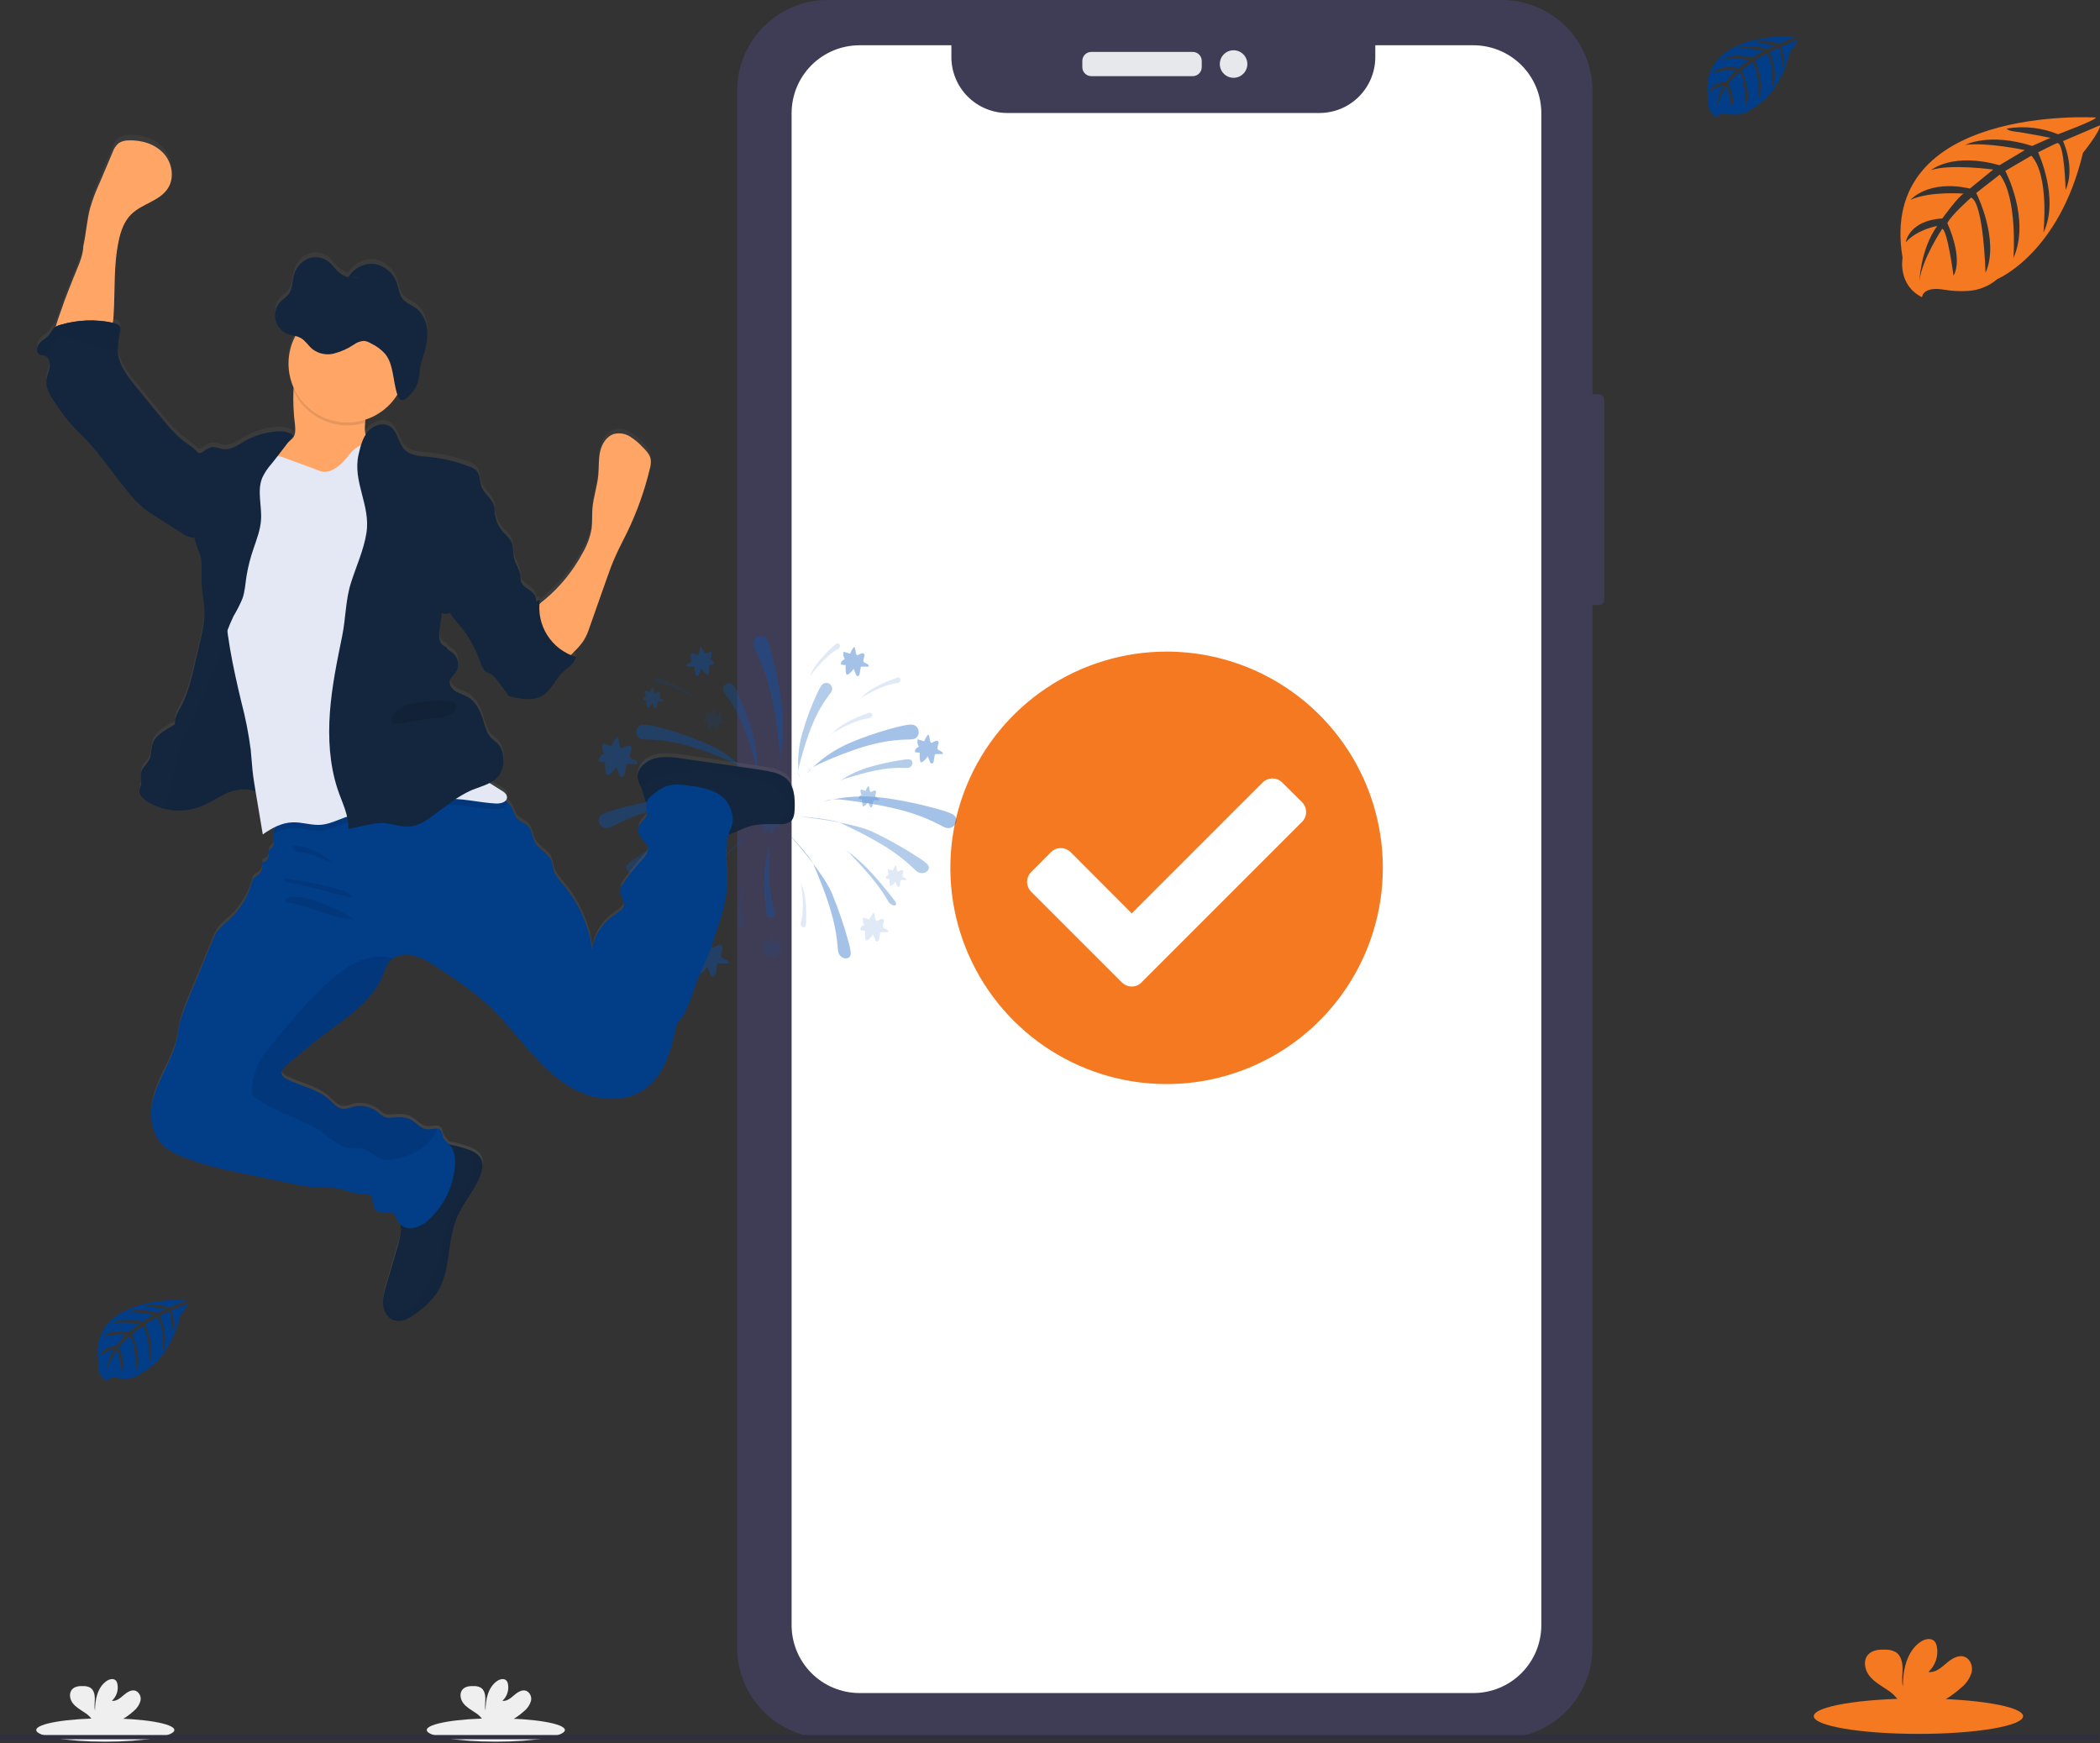 <svg width="359" height="298" viewBox="0 0 359 298" fill="none" xmlns="http://www.w3.org/2000/svg">
<rect x="0" y="0" width="359" height="298" fill="#333333" stroke="none"/>
<path d="M273.334 67.407H270.784C270.281 67.407 269.874 67.815 269.874 68.318V102.516C269.874 103.019 270.281 103.427 270.784 103.427H273.334C273.837 103.427 274.244 103.019 274.244 102.516V68.318C274.244 67.815 273.837 67.407 273.334 67.407Z" fill="#3F3D56"/>
<path d="M256.731 0H141.523C132.962 0 126.022 6.94 126.022 15.5V281.648C126.022 290.209 132.962 297.149 141.523 297.149H256.731C265.292 297.149 272.232 290.209 272.232 281.648V15.5C272.232 6.94 265.292 0 256.731 0Z" fill="#3F3D56"/>
<path d="M251.881 7.74H235.11V9.758C235.11 11.013 234.862 12.257 234.382 13.417C233.901 14.577 233.196 15.631 232.308 16.519C231.42 17.407 230.365 18.111 229.205 18.591C228.044 19.071 226.801 19.318 225.545 19.317H172.206C170.95 19.318 169.707 19.071 168.546 18.591C167.386 18.111 166.331 17.407 165.443 16.519C164.555 15.631 163.85 14.577 163.369 13.417C162.889 12.257 162.641 11.013 162.641 9.758V7.74H146.938C143.858 7.74 140.905 8.963 138.727 11.141C136.55 13.319 135.326 16.272 135.326 19.352V277.817C135.326 280.897 136.55 283.85 138.727 286.028C140.905 288.206 143.858 289.429 146.938 289.429H251.881C254.961 289.429 257.915 288.206 260.092 286.028C262.27 283.85 263.493 280.897 263.493 277.817V19.372C263.496 17.845 263.198 16.333 262.615 14.922C262.033 13.511 261.178 12.229 260.099 11.148C259.021 10.068 257.74 9.211 256.33 8.626C254.92 8.041 253.408 7.74 251.881 7.74Z" fill="white"/>
<path d="M203.902 8.874H186.562C185.713 8.874 185.024 9.563 185.024 10.412V11.479C185.024 12.329 185.713 13.018 186.562 13.018H203.902C204.752 13.018 205.441 12.329 205.441 11.479V10.412C205.441 9.563 204.752 8.874 203.902 8.874Z" fill="#E6E8EC"/>
<path d="M210.882 13.299C212.181 13.299 213.235 12.246 213.235 10.946C213.235 9.647 212.181 8.593 210.882 8.593C209.582 8.593 208.529 9.647 208.529 10.946C208.529 12.246 209.582 13.299 210.882 13.299Z" fill="#E6E8EC"/>
<path d="M200.02 179.881C215.295 179.881 227.678 167.498 227.678 152.222C227.678 136.947 215.295 124.564 200.02 124.564C184.744 124.564 172.361 136.947 172.361 152.222C172.361 167.498 184.744 179.881 200.02 179.881Z" fill="white"/>
<path d="M236.399 148.36C236.398 155.671 234.23 162.818 230.168 168.897C226.106 174.976 220.332 179.714 213.577 182.512C206.822 185.31 199.39 186.042 192.219 184.615C185.048 183.188 178.461 179.667 173.292 174.497C168.122 169.327 164.601 162.74 163.175 155.569C161.749 148.399 162.481 140.966 165.279 134.211C168.078 127.456 172.816 121.683 178.895 117.621C184.974 113.56 192.122 111.392 199.433 111.392C204.288 111.392 209.095 112.349 213.579 114.206C218.064 116.064 222.139 118.787 225.572 122.22C229.005 125.653 231.727 129.728 233.585 134.213C235.443 138.698 236.399 143.505 236.399 148.36ZM195.16 167.927L222.581 140.506C222.803 140.284 222.979 140.021 223.1 139.732C223.22 139.442 223.282 139.132 223.282 138.819C223.282 138.505 223.22 138.195 223.1 137.905C222.979 137.616 222.803 137.353 222.581 137.132L219.207 133.782C218.986 133.561 218.724 133.385 218.435 133.265C218.146 133.144 217.836 133.083 217.523 133.083C217.21 133.083 216.9 133.144 216.611 133.265C216.322 133.385 216.059 133.561 215.838 133.782L193.473 156.148L183.03 145.681C182.582 145.235 181.975 144.985 181.343 144.985C180.711 144.985 180.105 145.235 179.656 145.681L176.282 149.074C175.836 149.523 175.586 150.129 175.586 150.761C175.586 151.394 175.836 152 176.282 152.448L191.787 167.947C192.008 168.169 192.271 168.345 192.56 168.465C192.85 168.585 193.16 168.647 193.474 168.647C193.787 168.647 194.097 168.585 194.387 168.465C194.676 168.345 194.939 168.169 195.161 167.947L195.16 167.927Z" fill="#F47920"/>
<path d="M327.961 296.41C337.84 296.41 345.849 295.056 345.849 293.386C345.849 291.715 337.84 290.361 327.961 290.361C318.082 290.361 310.073 291.715 310.073 293.386C310.073 295.056 318.082 296.41 327.961 296.41Z" fill="#F47920"/>
<path d="M335.359 288.439C336.175 287.772 336.769 286.874 337.063 285.863C337.285 284.845 336.85 283.637 335.87 283.243C334.776 282.825 333.604 283.585 332.721 284.35C331.837 285.115 330.817 285.992 329.656 285.827C330.253 285.287 330.701 284.601 330.955 283.836C331.208 283.071 331.26 282.254 331.103 281.463C331.051 281.136 330.911 280.828 330.698 280.574C330.093 279.924 328.989 280.2 328.265 280.716C325.952 282.34 325.307 285.487 325.293 288.309C325.058 287.291 325.258 286.227 325.249 285.195C325.24 284.163 324.96 282.969 324.074 282.424C323.528 282.131 322.915 281.986 322.295 282.006C321.254 281.966 320.097 282.072 319.386 282.833C318.496 283.776 318.736 285.36 319.501 286.392C320.267 287.424 321.437 288.086 322.513 288.803C323.374 289.317 324.108 290.018 324.66 290.854C324.726 290.971 324.78 291.095 324.819 291.223H331.319C332.784 290.481 334.143 289.545 335.358 288.44L335.359 288.439Z" fill="#F47920"/>
<path d="M84.762 297.745C91.281 297.745 96.567 296.851 96.567 295.749C96.567 294.646 91.281 293.752 84.762 293.752C78.242 293.752 72.957 294.646 72.957 295.749C72.957 296.851 78.242 297.745 84.762 297.745Z" fill="#EFEFEF"/>
<path d="M89.644 292.484C90.182 292.044 90.574 291.451 90.768 290.784C90.854 290.449 90.823 290.095 90.68 289.781C90.537 289.466 90.29 289.21 89.982 289.055C89.259 288.779 88.487 289.281 87.903 289.786C87.319 290.291 86.647 290.869 85.881 290.761C86.275 290.404 86.57 289.951 86.737 289.446C86.904 288.942 86.938 288.402 86.835 287.881C86.8 287.665 86.708 287.462 86.568 287.294C86.17 286.865 85.44 287.047 84.962 287.387C83.435 288.461 83.01 290.534 83.001 292.399C82.845 291.727 82.977 291.025 82.971 290.344C82.965 289.663 82.781 288.876 82.196 288.515C81.836 288.322 81.431 288.227 81.022 288.239C80.335 288.213 79.572 288.283 79.102 288.786C78.514 289.408 78.673 290.453 79.178 291.134C79.683 291.815 80.455 292.253 81.166 292.725C81.734 293.063 82.219 293.525 82.584 294.076C82.628 294.153 82.663 294.235 82.689 294.32H86.979C87.946 293.83 88.842 293.212 89.644 292.482V292.484Z" fill="#EFEFEF"/>
<path d="M18.001 297.745C24.52 297.745 29.806 296.851 29.806 295.749C29.806 294.646 24.52 293.752 18.001 293.752C11.481 293.752 6.196 294.646 6.196 295.749C6.196 296.851 11.481 297.745 18.001 297.745Z" fill="#EFEFEF"/>
<path d="M22.883 292.484C23.421 292.044 23.813 291.451 24.008 290.784C24.093 290.449 24.062 290.095 23.919 289.781C23.776 289.466 23.529 289.21 23.221 289.055C22.498 288.779 21.726 289.281 21.142 289.786C20.558 290.291 19.886 290.869 19.12 290.761C19.514 290.404 19.809 289.951 19.976 289.446C20.143 288.942 20.177 288.402 20.074 287.881C20.039 287.665 19.947 287.462 19.807 287.294C19.409 286.865 18.679 287.047 18.201 287.387C16.674 288.461 16.248 290.534 16.24 292.399C16.084 291.727 16.216 291.025 16.21 290.344C16.204 289.663 16.02 288.876 15.435 288.515C15.075 288.322 14.67 288.227 14.261 288.239C13.574 288.213 12.81 288.283 12.341 288.786C11.754 289.408 11.912 290.453 12.417 291.134C12.922 291.815 13.694 292.253 14.405 292.725C14.973 293.063 15.458 293.525 15.823 294.076C15.867 294.153 15.902 294.235 15.928 294.32H20.218C21.185 293.83 22.081 293.212 22.883 292.482V292.484Z" fill="#EFEFEF"/>
<path d="M358.813 296.605H0V297.329H358.813V296.605Z" fill="#2F2E41"/>
<path d="M358.294 20.086C358.294 20.086 320.837 17.826 325.25 44.072C325.25 44.072 324.36 48.712 328.577 50.816C328.577 50.816 328.644 48.872 332.421 49.535C333.765 49.758 335.131 49.824 336.491 49.731C338.326 49.61 340.071 48.897 341.465 47.698C341.465 47.698 351.994 43.347 356.087 26.14C356.087 26.14 359.116 22.386 358.996 21.42L352.675 24.12C352.675 24.12 354.837 28.68 353.12 32.468C353.12 32.468 352.916 24.283 351.701 24.461C351.457 24.497 348.418 26.04 348.418 26.04C348.418 26.04 352.133 33.981 349.33 39.755C349.33 39.755 350.393 29.969 347.257 26.614L342.808 29.212C342.808 29.212 347.15 37.416 344.205 44.111C344.205 44.111 344.961 33.843 341.87 29.844L337.839 32.989C337.839 32.989 341.919 41.072 339.432 46.625C339.432 46.625 339.107 34.676 336.967 33.773C336.967 33.773 333.439 36.887 332.901 38.159C332.901 38.159 335.695 44.031 333.96 47.127C333.96 47.127 332.897 39.164 332.024 39.12C332.024 39.12 328.51 44.396 328.145 48.017C328.145 48.017 328.297 42.639 331.175 38.622C331.175 38.622 327.776 39.205 325.792 41.404C325.792 41.404 326.339 37.677 332.042 37.347C332.042 37.347 334.947 33.344 335.721 33.104C335.721 33.104 330.053 32.627 326.615 34.154C326.615 34.154 329.64 30.635 336.762 32.236L340.743 28.984C340.743 28.984 333.279 27.965 330.111 29.091C330.111 29.091 333.755 25.977 341.816 28.246L346.149 25.657C346.149 25.657 339.783 24.287 335.993 24.767C335.993 24.767 339.996 22.61 347.421 24.95L350.535 23.558C350.535 23.558 345.873 22.642 344.507 22.495C343.141 22.349 343.07 21.975 343.07 21.975C346.024 21.482 349.056 21.82 351.829 22.949C351.829 22.949 358.405 20.5 358.294 20.086Z" fill="#F47920"/>
<path d="M306.972 6.19C306.972 6.19 290.067 5.171 292.042 17.031C292.042 17.031 291.645 19.127 293.546 20.078C293.546 20.078 293.577 19.189 295.285 19.496C295.892 19.598 296.508 19.628 297.122 19.585C297.952 19.53 298.741 19.205 299.369 18.659C299.369 18.659 304.129 16.693 305.979 8.917C305.979 8.917 307.345 7.222 307.291 6.786L304.435 8.005C304.435 8.005 305.409 10.065 304.644 11.777C304.644 11.777 304.551 8.08 304.004 8.165C303.892 8.165 302.518 8.881 302.518 8.881C302.518 8.881 304.199 12.471 302.932 15.078C302.932 15.078 303.412 10.656 301.993 9.139L299.982 10.331C299.982 10.331 301.944 14.037 300.614 17.062C300.614 17.062 300.957 12.422 299.56 10.616L297.74 12.04C297.74 12.04 299.582 15.692 298.461 18.202C298.461 18.202 298.31 12.801 297.344 12.392C297.344 12.392 295.751 13.798 295.507 14.376C295.507 14.376 296.77 17.046 295.987 18.429C295.987 18.429 295.507 14.83 295.097 14.811C295.097 14.811 293.509 17.197 293.345 18.815C293.424 17.305 293.897 15.842 294.715 14.571C293.799 14.745 292.953 15.182 292.282 15.83C292.282 15.83 292.531 14.144 295.107 13.998C295.107 13.998 296.441 12.187 296.77 12.076C296.77 12.076 294.208 11.862 292.655 12.553C292.655 12.553 294.021 10.965 297.237 11.685L299.017 10.217C299.017 10.217 295.642 9.768 294.211 10.263C294.211 10.263 295.856 8.858 299.5 9.881L301.457 8.711C301.457 8.711 298.579 8.093 296.867 8.313C296.867 8.313 298.677 7.339 302.031 8.393L303.433 7.766C303.433 7.766 301.326 7.352 300.706 7.285C300.086 7.218 300.056 7.049 300.056 7.049C301.392 6.827 302.762 6.981 304.015 7.494C304.015 7.494 307.024 6.375 306.972 6.19Z" fill="#023E88"/>
<path d="M31.787 222.251C31.787 222.251 14.882 221.232 16.857 233.092C16.857 233.092 16.46 235.187 18.361 236.139C18.361 236.139 18.392 235.249 20.1 235.556C20.707 235.658 21.323 235.688 21.937 235.645C22.767 235.59 23.556 235.265 24.184 234.72C24.184 234.72 28.944 232.753 30.794 224.977C30.794 224.977 32.16 223.283 32.106 222.847L29.25 224.065C29.25 224.065 30.224 226.125 29.459 227.838C29.459 227.838 29.366 224.141 28.819 224.226C28.707 224.226 27.333 224.941 27.333 224.941C27.333 224.941 29.014 228.531 27.747 231.138C27.747 231.138 28.227 226.716 26.808 225.199L24.797 226.392C24.797 226.392 26.759 230.097 25.429 233.123C25.429 233.123 25.771 228.483 24.375 226.677L22.555 228.101C22.555 228.101 24.397 231.753 23.276 234.263C23.276 234.263 23.125 228.862 22.159 228.453C22.159 228.453 20.566 229.859 20.322 230.437C20.322 230.437 21.585 233.106 20.802 234.49C20.802 234.49 20.322 230.891 19.912 230.872C19.912 230.872 18.324 233.257 18.16 234.876C18.239 233.366 18.712 231.903 19.53 230.632C18.613 230.805 17.768 231.243 17.097 231.891C17.097 231.891 17.346 230.205 19.922 230.058C19.922 230.058 21.256 228.248 21.585 228.136C21.585 228.136 19.023 227.923 17.47 228.613C17.47 228.613 18.836 227.025 22.052 227.746L23.832 226.278C23.832 226.278 20.457 225.829 19.026 226.324C19.026 226.324 20.671 224.918 24.315 225.941L26.272 224.772C26.272 224.772 23.394 224.153 21.681 224.374C21.681 224.374 23.492 223.4 26.846 224.453L28.248 223.826C28.248 223.826 26.141 223.412 25.521 223.346C24.9 223.279 24.871 223.11 24.871 223.11C26.206 222.888 27.577 223.042 28.83 223.555C28.83 223.555 31.839 222.436 31.787 222.251Z" fill="#023E88"/>
<g opacity="0.6">
<path opacity="0.5" d="M125.398 117.167C125.237 116.967 125.006 116.837 124.752 116.802C124.498 116.767 124.24 116.831 124.031 116.98C123.822 117.129 123.679 117.352 123.629 117.604C123.579 117.855 123.628 118.116 123.764 118.334C123.95 118.62 124.156 118.892 124.353 119.153C126.711 122.341 127.933 126.193 128.989 130.035C129.245 130.971 129.492 131.976 129.2 132.902C129.564 130.398 129.393 127.846 128.697 125.414C128.008 122.987 127.121 120.621 126.047 118.339C125.872 117.927 125.655 117.534 125.398 117.167Z" fill="#0256BD"/>
<path opacity="0.6" d="M110.081 123.87C108.487 123.82 108.286 126.239 109.87 126.385C110.287 126.42 110.705 126.425 111.107 126.44C115.985 126.571 120.591 128.341 125.022 130.242C126.113 130.709 127.254 131.248 127.888 132.228C125.829 129.953 123.295 128.157 120.466 126.968C117.632 125.773 114.703 124.816 111.711 124.107C111.177 123.971 110.631 123.892 110.081 123.87Z" fill="#0256BD"/>
<path opacity="0.2" d="M110.524 129.809C109.518 129.844 109.744 131.272 110.76 131.283C111.022 131.283 111.263 131.283 111.54 131.283C114.617 131.157 117.765 132.007 120.823 132.942C121.594 133.112 122.311 133.472 122.91 133.988C121.286 132.737 119.447 131.794 117.484 131.207C115.554 130.623 113.584 130.181 111.59 129.885C111.238 129.823 110.881 129.798 110.524 129.809Z" fill="#0256BD"/>
<path opacity="0.5" d="M131.101 156.376C131.388 157.341 132.715 156.763 132.474 155.782C132.409 155.526 132.333 155.28 132.258 155.028C131.378 152.081 131.418 148.818 131.564 145.629C131.539 144.838 131.712 144.054 132.067 143.346C131.252 145.228 130.789 147.242 130.699 149.29C130.622 151.304 130.69 153.321 130.905 155.325C130.937 155.681 131.003 156.032 131.101 156.376Z" fill="#0256BD"/>
<path opacity="0.2" d="M112.359 115.829C111.751 115.724 111.705 116.604 112.309 116.74C112.47 116.775 112.626 116.8 112.777 116.825C114.632 117.142 116.402 118.052 118.112 118.997C118.551 119.197 118.933 119.503 119.223 119.887C118.414 118.934 117.435 118.138 116.337 117.539C115.256 116.954 114.133 116.45 112.978 116.03C112.779 115.944 112.571 115.876 112.359 115.829Z" fill="#0256BD"/>
<path opacity="0.6" d="M103.011 139.193C101.477 139.982 102.774 142.155 104.353 141.431C104.766 141.244 105.168 141.033 105.55 140.832C110.247 138.398 115.698 137.503 121.059 136.809C122.376 136.638 123.779 136.487 124.996 137.01C121.646 136.142 118.158 135.932 114.728 136.392C111.337 136.857 107.987 137.578 104.705 138.549C104.12 138.703 103.552 138.919 103.011 139.193Z" fill="#0256BD"/>
<path opacity="0.5" d="M107.401 147.646C106.295 148.652 108.019 149.889 109.176 148.898C109.478 148.642 109.769 148.37 110.041 148.109C113.405 144.951 117.851 142.703 122.276 140.636C123.362 140.133 127.807 139.605 129.029 139.63C125.912 139.907 119.54 140.882 116.709 142.17C113.929 143.497 111.241 145.009 108.663 146.696C108.214 146.973 107.792 147.291 107.401 147.646Z" fill="#0256BD"/>
<path opacity="0.6" d="M115.271 161.128C114.949 162.601 117.056 162.637 117.448 161.128C117.549 160.746 117.634 160.354 117.715 159.986C118.685 155.461 121.064 151.101 123.528 146.882C124.131 145.846 127.516 142.859 128.516 142.22C126.108 144.231 121.421 148.647 119.827 151.312C118.301 153.977 116.956 156.742 115.804 159.589C115.58 160.085 115.402 160.6 115.271 161.128Z" fill="#0256BD"/>
<path opacity="0.6" d="M131.122 109.367C130.367 107.834 128.22 109.096 128.904 110.665C129.08 111.077 129.281 111.479 129.472 111.862C131.785 116.548 132.585 121.959 133.178 127.285C133.324 128.592 133.45 129.985 132.917 131.187C133.824 127.878 134.083 124.426 133.681 121.019C133.276 117.645 132.615 114.306 131.705 111.032C131.566 110.459 131.371 109.901 131.122 109.367Z" fill="#0256BD"/>
<path opacity="0.6" d="M119.133 111.972C119.17 111.998 119.214 112.012 119.259 112.012C119.3 112.004 119.338 111.985 119.369 111.956C119.4 111.928 119.423 111.892 119.435 111.852C119.626 111.444 119.515 110.916 119.807 110.574C120.098 110.927 120.334 111.322 120.506 111.746L121.612 111.409C121.663 111.623 121.67 111.845 121.634 112.061C121.598 112.278 121.519 112.486 121.401 112.671C121.588 112.757 121.759 112.876 121.904 113.023C121.977 113.099 122.028 113.194 122.051 113.296C122.074 113.399 122.068 113.507 122.034 113.607C121.779 113.669 121.517 113.696 121.255 113.687C121.298 114.171 121.271 114.659 121.174 115.135C121.172 115.17 121.162 115.205 121.146 115.236C121.129 115.267 121.106 115.294 121.079 115.316C120.998 115.372 120.893 115.316 120.812 115.276C120.43 115.039 120.116 114.706 119.902 114.311L119.495 115.316C119.464 115.418 119.398 115.506 119.309 115.563C119.246 115.583 119.179 115.583 119.117 115.561C119.055 115.539 119.002 115.497 118.967 115.442C118.898 115.329 118.857 115.202 118.846 115.07L118.69 114.14C118.691 114.091 118.673 114.044 118.64 114.009C118.595 113.972 118.537 113.954 118.479 113.959C118.087 113.959 117.7 113.959 117.312 113.959C117.242 113.752 117.448 113.561 117.649 113.456C117.85 113.35 118.082 113.305 118.182 113.109C118.389 112.716 117.861 112.168 118.087 111.826C118.313 111.484 118.806 111.806 119.133 111.972Z" fill="#0256BD"/>
<path opacity="0.5" d="M140.435 117.167C140.589 116.949 140.824 116.802 141.087 116.758C141.35 116.714 141.62 116.776 141.838 116.931C142.055 117.085 142.202 117.32 142.246 117.583C142.291 117.846 142.229 118.116 142.074 118.334C141.883 118.62 141.682 118.892 141.486 119.153C139.127 122.341 137.9 126.193 136.849 130.035C136.588 130.971 136.346 131.976 136.633 132.902C136.269 130.398 136.44 127.846 137.136 125.414C137.823 122.987 138.71 120.62 139.786 118.339C139.961 117.927 140.178 117.534 140.435 117.167Z" fill="#0256BD"/>
<path opacity="0.6" d="M155.752 123.87C157.341 123.82 157.547 126.239 155.958 126.385C155.546 126.42 155.123 126.425 154.726 126.44C149.848 126.571 145.237 128.341 140.807 130.242C139.72 130.709 138.579 131.248 137.945 132.228C140.005 129.953 142.538 128.157 145.368 126.968C148.202 125.774 151.13 124.817 154.123 124.107C154.656 123.972 155.202 123.892 155.752 123.87Z" fill="#0256BD"/>
<path opacity="0.5" d="M155.34 129.809C156.346 129.845 156.114 131.273 155.104 131.283C154.837 131.283 154.575 131.283 154.324 131.283C151.246 131.157 148.099 132.007 145.041 132.942C144.269 133.112 143.552 133.471 142.954 133.988C144.577 132.736 146.416 131.793 148.38 131.207C150.314 130.63 152.287 130.195 154.284 129.905C154.632 129.838 154.986 129.806 155.34 129.809Z" fill="#0256BD"/>
<path opacity="0.2" d="M153.479 115.829C154.087 115.724 154.133 116.604 153.529 116.74C153.368 116.775 153.212 116.8 153.057 116.825C151.206 117.142 149.431 118.052 147.726 118.997C147.287 119.197 146.905 119.503 146.615 119.887C147.423 118.934 148.4 118.138 149.496 117.539C150.579 116.955 151.704 116.451 152.86 116.03C153.059 115.943 153.267 115.875 153.479 115.829Z" fill="#0256BD"/>
<path opacity="0.2" d="M137.739 158.201C137.603 158.805 136.774 158.503 136.884 157.895C136.884 157.739 136.95 157.578 136.985 157.432C137.407 155.597 137.251 153.61 137.04 151.674C137.023 151.191 136.887 150.719 136.643 150.301C137.211 151.417 137.569 152.627 137.699 153.872C137.825 155.098 137.864 156.331 137.815 157.563C137.812 157.778 137.787 157.992 137.739 158.201Z" fill="#0256BD"/>
<path opacity="0.5" d="M153.092 154.219C153.565 155.018 152.403 154.968 151.895 154.163C151.76 153.952 151.639 153.746 151.518 153.545C150.08 151.091 147.887 148.672 145.68 146.328C145.159 145.722 144.55 145.197 143.875 144.77C145.598 145.944 147.188 147.303 148.617 148.823C150.035 150.331 151.282 151.84 152.509 153.389C152.721 153.653 152.915 153.93 153.092 154.219Z" fill="#0256BD"/>
<path opacity="0.2" d="M111.032 154.219C110.559 155.018 111.721 154.968 112.234 154.163C112.364 153.952 112.49 153.746 112.606 153.545C114.044 151.091 116.236 148.672 118.444 146.328C118.967 145.722 119.577 145.197 120.254 144.77C118.529 145.944 116.937 147.303 115.507 148.823C114.094 150.331 112.842 151.84 111.615 153.389C111.403 153.653 111.208 153.93 111.032 154.219Z" fill="#0256BD"/>
<path opacity="0.2" d="M126.414 158.201C126.55 158.805 127.38 158.503 127.274 157.895C127.244 157.739 127.209 157.578 127.174 157.432C126.751 155.597 126.902 153.61 127.118 151.674C127.131 151.191 127.266 150.718 127.511 150.301C126.943 151.417 126.585 152.627 126.455 153.872C126.327 155.098 126.291 156.331 126.344 157.563C126.347 157.777 126.371 157.991 126.414 158.201Z" fill="#0256BD"/>
<path opacity="0.2" d="M148.637 121.844C149.24 121.743 149.285 122.623 148.682 122.754L148.214 122.844C146.359 123.161 144.588 124.066 142.879 125.012C142.439 125.213 142.057 125.521 141.767 125.907C142.577 124.952 143.555 124.154 144.654 123.553C145.735 122.968 146.858 122.464 148.013 122.045C148.214 121.957 148.423 121.89 148.637 121.844Z" fill="#0256BD"/>
<path opacity="0.2" d="M142.979 110.026C143.482 109.704 143.874 110.504 143.366 110.856L142.964 111.112C141.365 112.118 140.057 113.602 138.825 115.135C138.493 115.484 138.254 115.912 138.131 116.377C138.526 115.191 139.134 114.086 139.927 113.119C140.709 112.169 141.56 111.276 142.471 110.449C142.627 110.292 142.797 110.151 142.979 110.026Z" fill="#0256BD"/>
<path opacity="0.6" d="M162.827 139.193C164.361 139.982 163.064 142.155 161.485 141.431C161.072 141.245 160.67 141.033 160.283 140.832C155.591 138.398 150.14 137.503 144.779 136.809C143.462 136.638 142.059 136.487 140.842 137.01C144.191 136.142 147.676 135.932 151.105 136.392C154.498 136.856 157.85 137.577 161.133 138.549C161.718 138.705 162.286 138.921 162.827 139.193Z" fill="#0256BD"/>
<path opacity="0.5" d="M158.437 147.646C159.544 148.652 157.819 149.889 156.662 148.898C156.361 148.642 156.069 148.37 155.792 148.109C152.428 144.951 147.988 142.703 143.557 140.636C142.476 140.133 138.001 139.605 136.809 139.63C139.927 139.907 146.293 140.882 149.124 142.17C151.905 143.496 154.593 145.008 157.17 146.696C157.621 146.973 158.045 147.291 158.437 147.646Z" fill="#0256BD"/>
<path opacity="0.6" d="M145.433 162.828C145.569 164.337 143.472 164.09 143.271 162.576C143.22 162.184 143.185 161.787 143.15 161.41C142.753 156.814 140.937 152.177 139.021 147.681C138.554 146.58 135.567 143.211 134.661 142.431C136.799 144.719 140.892 149.693 142.144 152.544C143.331 155.379 144.325 158.291 145.121 161.259C145.275 161.771 145.379 162.296 145.433 162.828Z" fill="#0256BD"/>
<path opacity="0.6" d="M146.69 111.972C146.651 111.997 146.606 112.011 146.56 112.012C146.479 112.012 146.419 111.927 146.384 111.852C146.197 111.444 146.303 110.916 146.016 110.574C145.723 110.927 145.486 111.322 145.312 111.746L144.211 111.409C144.159 111.623 144.151 111.845 144.187 112.062C144.224 112.279 144.303 112.486 144.422 112.671C144.235 112.757 144.064 112.876 143.919 113.023C143.846 113.099 143.794 113.193 143.77 113.296C143.746 113.399 143.751 113.506 143.784 113.607C144.039 113.668 144.301 113.695 144.563 113.687C144.524 114.171 144.552 114.659 144.649 115.135C144.651 115.17 144.661 115.205 144.678 115.236C144.694 115.267 144.717 115.294 144.744 115.316C144.825 115.372 144.93 115.316 145.011 115.276C145.393 115.039 145.707 114.706 145.921 114.311L146.328 115.316C146.359 115.417 146.422 115.504 146.509 115.563C146.572 115.584 146.641 115.583 146.703 115.561C146.766 115.539 146.82 115.498 146.856 115.442C146.925 115.329 146.966 115.202 146.977 115.07L147.133 114.14C147.132 114.091 147.15 114.044 147.183 114.009C147.229 113.972 147.286 113.954 147.344 113.959C147.731 113.959 148.123 113.959 148.511 113.959C148.581 113.752 148.37 113.561 148.174 113.456C147.978 113.35 147.736 113.305 147.636 113.109C147.435 112.716 147.963 112.168 147.736 111.826C147.51 111.484 147.032 111.806 146.69 111.972Z" fill="#0256BD"/>
<path opacity="0.2" d="M150.019 157.402C149.98 157.426 149.935 157.438 149.889 157.437C149.803 157.437 149.748 157.351 149.713 157.276C149.526 156.869 149.632 156.341 149.345 155.999C149.049 156.351 148.812 156.748 148.641 157.175L147.54 156.834C147.488 157.047 147.48 157.269 147.515 157.486C147.55 157.702 147.629 157.91 147.746 158.096C147.559 158.183 147.389 158.302 147.243 158.448C147.17 158.523 147.118 158.618 147.094 158.72C147.07 158.823 147.075 158.931 147.108 159.031C147.362 159.095 147.625 159.122 147.887 159.112C147.846 159.596 147.873 160.083 147.968 160.56C147.974 160.632 148.009 160.698 148.063 160.746C148.144 160.796 148.249 160.746 148.335 160.701C148.714 160.462 149.026 160.13 149.24 159.735L149.652 160.716C149.681 160.817 149.745 160.905 149.833 160.962C149.895 160.985 149.963 160.985 150.026 160.963C150.088 160.941 150.141 160.898 150.175 160.841C150.245 160.729 150.288 160.601 150.301 160.469L150.452 159.539C150.457 159.492 150.474 159.447 150.502 159.408C150.55 159.373 150.609 159.355 150.668 159.358C151.055 159.358 151.447 159.358 151.835 159.358C151.9 159.152 151.694 158.961 151.498 158.855C151.302 158.749 151.06 158.704 150.96 158.513C150.759 158.116 151.281 157.568 151.06 157.231C150.839 156.894 150.361 157.231 150.019 157.402Z" fill="#0256BD"/>
<path opacity="0.6" d="M159.363 126.953C159.323 126.976 159.278 126.988 159.232 126.988C159.146 126.988 159.091 126.903 159.056 126.827C158.865 126.42 158.975 125.892 158.684 125.55C158.391 125.904 158.155 126.301 157.985 126.727L156.878 126.385C156.827 126.599 156.82 126.821 156.856 127.037C156.892 127.254 156.972 127.461 157.09 127.647C156.902 127.733 156.731 127.852 156.587 127.999C156.513 128.075 156.461 128.169 156.437 128.272C156.413 128.375 156.418 128.482 156.451 128.582C156.705 128.647 156.968 128.674 157.23 128.663C157.189 129.147 157.216 129.634 157.311 130.111C157.318 130.183 157.352 130.25 157.406 130.297C157.451 130.315 157.499 130.32 157.546 130.312C157.593 130.304 157.637 130.283 157.673 130.252C158.055 130.015 158.369 129.682 158.583 129.286L158.995 130.267C159.024 130.368 159.088 130.456 159.177 130.513C159.239 130.536 159.307 130.536 159.369 130.514C159.431 130.492 159.484 130.449 159.518 130.393C159.589 130.281 159.631 130.153 159.639 130.021L159.795 129.09C159.795 129.042 159.813 128.995 159.845 128.96C159.892 128.925 159.948 128.907 160.006 128.909C160.398 128.909 160.786 128.909 161.178 128.909C161.243 128.703 161.037 128.512 160.836 128.406C160.635 128.301 160.404 128.256 160.303 128.064C160.097 127.667 160.625 127.119 160.404 126.782C160.182 126.445 159.705 126.782 159.363 126.953Z" fill="#0256BD"/>
<path opacity="0.6" d="M121.994 161.958C121.939 161.99 121.877 162.007 121.813 162.008C121.698 162.008 121.617 161.893 121.567 161.787C121.305 161.219 121.456 160.479 121.064 160.002C120.655 160.494 120.326 161.047 120.088 161.641L118.55 161.163C118.478 161.461 118.466 161.771 118.516 162.073C118.566 162.375 118.677 162.665 118.841 162.923C118.572 163.047 118.327 163.217 118.117 163.426C118.014 163.532 117.942 163.663 117.908 163.807C117.874 163.951 117.881 164.101 117.926 164.241C118.282 164.325 118.647 164.362 119.012 164.352C118.958 165.024 118.997 165.701 119.128 166.363C119.126 166.422 119.143 166.48 119.175 166.53C119.208 166.579 119.255 166.617 119.31 166.638C119.365 166.66 119.426 166.664 119.483 166.649C119.54 166.635 119.592 166.604 119.631 166.559C120.162 166.229 120.599 165.766 120.898 165.216L121.466 166.584C121.509 166.725 121.6 166.846 121.723 166.926C121.813 166.961 121.912 166.964 122.004 166.933C122.095 166.903 122.174 166.842 122.226 166.76C122.32 166.608 122.379 166.436 122.397 166.257L122.608 164.955C122.614 164.888 122.64 164.825 122.683 164.774C122.714 164.748 122.751 164.729 122.79 164.718C122.828 164.707 122.869 164.703 122.909 164.709C123.453 164.709 123.991 164.709 124.534 164.709C124.629 164.417 124.338 164.15 124.061 164.03C123.784 163.909 123.458 163.813 123.317 163.527C123.035 162.979 123.764 162.214 123.453 161.742C123.06 161.173 122.472 161.722 121.994 161.958Z" fill="#0256BD"/>
<path opacity="0.6" d="M106.445 127.858C106.392 127.894 106.329 127.913 106.264 127.913C106.149 127.913 106.068 127.798 106.018 127.692C105.757 127.124 105.907 126.384 105.515 125.907C105.106 126.398 104.776 126.952 104.54 127.546L103.001 127.068C102.929 127.366 102.917 127.676 102.968 127.978C103.018 128.28 103.128 128.57 103.292 128.828C103.022 128.95 102.777 129.12 102.568 129.331C102.465 129.437 102.393 129.569 102.36 129.712C102.328 129.856 102.335 130.006 102.382 130.146C102.736 130.231 103.1 130.267 103.463 130.252C103.41 130.924 103.449 131.601 103.579 132.263C103.589 132.363 103.638 132.455 103.715 132.52C103.777 132.544 103.844 132.551 103.909 132.541C103.975 132.53 104.036 132.502 104.087 132.459C104.619 132.129 105.055 131.666 105.354 131.117L105.922 132.479C105.965 132.62 106.056 132.741 106.179 132.821C106.266 132.852 106.36 132.853 106.447 132.823C106.534 132.793 106.608 132.733 106.657 132.655C106.752 132.503 106.811 132.331 106.828 132.152L107.039 130.855C107.046 130.787 107.072 130.722 107.114 130.669C107.179 130.621 107.26 130.599 107.341 130.609C107.884 130.609 108.422 130.609 108.965 130.609C109.06 130.322 108.774 130.055 108.492 129.93C108.211 129.804 107.889 129.719 107.748 129.452C107.466 128.899 108.195 128.134 107.889 127.662C107.582 127.189 106.923 127.627 106.445 127.858Z" fill="#0256BD"/>
<path opacity="0.2" d="M153.625 148.974C153.596 148.991 153.563 149.002 153.529 149.004C153.469 149.004 153.424 148.938 153.399 148.883C153.263 148.581 153.343 148.189 153.127 147.938C152.915 148.2 152.746 148.493 152.624 148.808L151.804 148.556C151.767 148.715 151.762 148.879 151.788 149.04C151.815 149.2 151.874 149.354 151.96 149.492C151.816 149.551 151.686 149.64 151.578 149.753C151.523 149.808 151.485 149.877 151.467 149.953C151.449 150.028 151.453 150.107 151.478 150.181C151.665 150.228 151.858 150.248 152.051 150.241C152.02 150.599 152.042 150.96 152.116 151.312C152.118 151.338 152.125 151.364 152.137 151.387C152.149 151.411 152.166 151.431 152.187 151.448C152.242 151.488 152.322 151.448 152.383 151.418C152.666 151.242 152.898 150.996 153.057 150.704L153.358 151.428C153.379 151.503 153.428 151.567 153.494 151.609C153.54 151.627 153.591 151.628 153.638 151.612C153.685 151.597 153.725 151.565 153.751 151.523C153.793 151.442 153.821 151.353 153.831 151.262L153.942 150.573C153.942 150.553 153.947 150.534 153.955 150.516C153.964 150.498 153.977 150.483 153.992 150.47C154.007 150.458 154.025 150.449 154.044 150.444C154.063 150.439 154.083 150.438 154.103 150.442C154.389 150.442 154.676 150.442 154.963 150.442C155.013 150.291 154.862 150.145 154.716 150.08C154.57 150.015 154.389 149.969 154.319 149.824C154.168 149.532 154.555 149.13 154.389 148.878C154.223 148.627 153.881 148.848 153.625 148.974Z" fill="#0256BD"/>
<path opacity="0.2" d="M132.504 161.168C132.475 161.186 132.442 161.196 132.409 161.198C132.348 161.198 132.303 161.133 132.278 161.078C132.142 160.776 132.222 160.384 132.006 160.132C131.793 160.394 131.624 160.687 131.503 161.002L130.684 160.746C130.646 160.904 130.64 161.069 130.667 161.229C130.694 161.39 130.753 161.544 130.84 161.681C130.697 161.745 130.568 161.833 130.457 161.943C130.403 161.999 130.364 162.069 130.347 162.145C130.329 162.221 130.332 162.301 130.357 162.375C130.544 162.42 130.737 162.441 130.93 162.435C130.899 162.794 130.921 163.155 130.995 163.507C130.999 163.558 131.023 163.607 131.061 163.642C131.121 163.683 131.202 163.642 131.262 163.612C131.545 163.437 131.777 163.191 131.936 162.898L132.238 163.622C132.259 163.697 132.307 163.762 132.373 163.803C132.419 163.82 132.47 163.821 132.517 163.806C132.563 163.79 132.603 163.759 132.63 163.718C132.678 163.633 132.708 163.539 132.715 163.441L132.831 162.752C132.834 162.715 132.848 162.68 132.871 162.652C132.888 162.639 132.908 162.63 132.929 162.624C132.949 162.619 132.971 162.618 132.992 162.622C133.279 162.622 133.565 162.622 133.852 162.622C133.902 162.466 133.751 162.325 133.605 162.259C133.46 162.194 133.279 162.149 133.208 162.003C133.057 161.711 133.444 161.309 133.279 161.058C133.113 160.806 132.756 161.043 132.504 161.168Z" fill="#0256BD"/>
<path opacity="0.5" d="M112.093 118.49C112.064 118.507 112.031 118.516 111.997 118.515C111.932 118.515 111.892 118.454 111.867 118.399C111.726 118.097 111.806 117.705 111.59 117.449C111.379 117.712 111.21 118.005 111.087 118.319L110.272 118.067C110.233 118.225 110.225 118.39 110.251 118.55C110.277 118.711 110.336 118.865 110.423 119.003C110.281 119.065 110.151 119.154 110.041 119.264C109.986 119.32 109.947 119.39 109.929 119.466C109.912 119.542 109.916 119.622 109.941 119.697C110.13 119.743 110.324 119.762 110.519 119.752C110.488 120.112 110.509 120.474 110.579 120.828C110.584 120.881 110.609 120.93 110.65 120.964C110.682 120.977 110.718 120.98 110.753 120.974C110.787 120.968 110.819 120.952 110.846 120.929C111.128 120.755 111.361 120.511 111.52 120.22L111.821 120.944C111.844 121.018 111.892 121.082 111.957 121.125C112.004 121.14 112.054 121.14 112.101 121.124C112.147 121.107 112.187 121.076 112.214 121.034C112.264 120.952 112.295 120.859 112.304 120.763L112.415 120.069C112.419 120.034 112.432 120 112.455 119.973C112.489 119.946 112.532 119.933 112.576 119.938H113.441C113.486 119.787 113.335 119.646 113.189 119.581C113.043 119.516 112.867 119.465 112.792 119.324C112.641 119.033 113.028 118.625 112.867 118.374C112.706 118.123 112.319 118.364 112.093 118.49Z" fill="#0256BD"/>
<path opacity="0.5" d="M122.945 142.537C122.917 142.557 122.883 142.567 122.849 142.567C122.819 142.561 122.791 142.547 122.769 142.527C122.746 142.506 122.728 142.48 122.719 142.451C122.578 142.15 122.658 141.757 122.447 141.501C122.235 141.763 122.065 142.056 121.944 142.371L121.129 142.12C121.091 142.278 121.084 142.442 121.111 142.603C121.138 142.764 121.197 142.918 121.285 143.055C121.141 143.118 121.01 143.206 120.898 143.316C120.844 143.373 120.806 143.443 120.788 143.519C120.77 143.595 120.774 143.674 120.798 143.749C120.987 143.795 121.181 143.814 121.376 143.804C121.346 144.164 121.366 144.526 121.436 144.88C121.434 144.913 121.442 144.945 121.46 144.973C121.478 145 121.504 145.021 121.534 145.032C121.565 145.044 121.598 145.045 121.63 145.035C121.661 145.026 121.688 145.007 121.708 144.981C121.989 144.807 122.22 144.563 122.377 144.272L122.683 144.996C122.706 145.07 122.754 145.134 122.819 145.177C122.865 145.192 122.915 145.192 122.96 145.175C123.006 145.159 123.045 145.128 123.071 145.086C123.124 145.005 123.155 144.912 123.161 144.815L123.277 144.121C123.278 144.086 123.29 144.053 123.312 144.025C123.346 143.999 123.389 143.986 123.433 143.99C123.719 143.99 124.011 143.99 124.298 143.99C124.348 143.839 124.192 143.699 124.046 143.633C123.9 143.568 123.724 143.518 123.649 143.377C123.503 143.085 123.89 142.678 123.724 142.426C123.558 142.175 123.196 142.416 122.945 142.537Z" fill="#0256BD"/>
<path opacity="0.5" d="M115.05 133.158C115.021 133.176 114.988 133.186 114.954 133.188C114.894 133.188 114.848 133.123 114.823 133.068C114.683 132.766 114.763 132.374 114.552 132.122C114.337 132.383 114.167 132.677 114.049 132.992L113.234 132.736C113.195 132.894 113.189 133.059 113.216 133.22C113.243 133.38 113.302 133.534 113.39 133.671C113.247 133.736 113.116 133.824 113.003 133.933C112.949 133.989 112.911 134.059 112.894 134.135C112.876 134.211 112.879 134.291 112.902 134.365C113.092 134.41 113.286 134.431 113.481 134.425C113.45 134.784 113.471 135.144 113.541 135.497C113.543 135.523 113.55 135.548 113.562 135.572C113.574 135.595 113.591 135.616 113.611 135.632C113.672 135.673 113.752 135.632 113.813 135.602C114.094 135.427 114.325 135.18 114.481 134.888L114.788 135.612C114.809 135.687 114.858 135.752 114.924 135.793C114.969 135.811 115.019 135.812 115.065 135.796C115.111 135.781 115.15 135.749 115.175 135.708C115.226 135.623 115.257 135.529 115.266 135.431L115.382 134.742C115.383 134.706 115.395 134.671 115.417 134.642C115.452 134.617 115.495 134.606 115.537 134.612C115.824 134.612 116.116 134.612 116.402 134.612C116.453 134.456 116.297 134.315 116.151 134.249C116.005 134.184 115.829 134.139 115.754 133.993C115.603 133.701 115.995 133.299 115.829 133.048C115.663 132.796 115.301 133.038 115.05 133.158Z" fill="#0256BD"/>
<path opacity="0.5" d="M148.963 135.371C148.934 135.388 148.901 135.398 148.868 135.401C148.802 135.401 148.762 135.336 148.737 135.28C148.596 134.979 148.677 134.586 148.46 134.335C148.247 134.596 148.078 134.89 147.957 135.205L147.143 134.948C147.103 135.106 147.096 135.271 147.122 135.432C147.148 135.593 147.206 135.746 147.294 135.884C147.152 135.948 147.023 136.037 146.912 136.145C146.857 136.201 146.818 136.271 146.801 136.347C146.783 136.424 146.786 136.503 146.811 136.578C147 136.623 147.195 136.643 147.389 136.638C147.359 136.996 147.379 137.357 147.45 137.709C147.451 137.735 147.458 137.761 147.471 137.784C147.483 137.808 147.5 137.828 147.52 137.845C147.58 137.885 147.656 137.845 147.716 137.815C147.999 137.64 148.231 137.393 148.39 137.101L148.692 137.825C148.713 137.9 148.761 137.965 148.827 138.006C148.873 138.024 148.924 138.025 148.971 138.01C149.018 137.994 149.058 137.962 149.084 137.92C149.134 137.836 149.165 137.742 149.174 137.644L149.285 136.955C149.288 136.918 149.302 136.883 149.325 136.854C149.342 136.842 149.362 136.832 149.383 136.827C149.403 136.822 149.425 136.821 149.446 136.824C149.733 136.824 150.019 136.824 150.311 136.824C150.356 136.668 150.205 136.527 150.059 136.462C149.914 136.397 149.738 136.351 149.662 136.206C149.511 135.914 149.899 135.512 149.738 135.26C149.577 135.009 149.215 135.245 148.963 135.371Z" fill="#0256BD"/>
<path opacity="0.2" d="M132.504 133.525C132.475 133.543 132.442 133.553 132.408 133.556C132.348 133.556 132.303 133.49 132.278 133.435C132.142 133.133 132.222 132.741 132.006 132.49C131.794 132.752 131.625 133.045 131.503 133.359L130.684 133.108C130.646 133.266 130.641 133.431 130.668 133.591C130.694 133.752 130.753 133.906 130.84 134.043C130.695 134.103 130.565 134.192 130.457 134.305C130.403 134.36 130.364 134.429 130.346 134.504C130.329 134.58 130.332 134.659 130.357 134.732C130.544 134.78 130.737 134.8 130.93 134.793C130.899 135.151 130.921 135.512 130.995 135.864C130.999 135.916 131.023 135.964 131.061 136C131.121 136.04 131.202 136 131.262 135.969C131.545 135.794 131.777 135.548 131.936 135.255L132.238 135.979C132.257 136.055 132.306 136.12 132.373 136.16C132.419 136.177 132.47 136.178 132.517 136.163C132.563 136.147 132.603 136.116 132.63 136.075C132.678 135.99 132.708 135.896 132.715 135.798L132.831 135.109C132.831 135.09 132.836 135.07 132.845 135.053C132.853 135.035 132.866 135.019 132.881 135.007C132.896 134.994 132.914 134.985 132.933 134.981C132.952 134.976 132.972 134.975 132.992 134.979C133.278 134.979 133.565 134.979 133.852 134.979C133.902 134.828 133.751 134.682 133.605 134.617C133.46 134.551 133.278 134.506 133.208 134.36C133.057 134.069 133.444 133.666 133.278 133.415C133.113 133.163 132.755 133.4 132.504 133.525Z" fill="#0256BD"/>
<path opacity="0.3" d="M127.345 135.773C127.313 135.79 127.279 135.8 127.244 135.803C127.184 135.803 127.143 135.738 127.113 135.683C126.977 135.381 127.058 134.989 126.842 134.732C126.63 134.996 126.46 135.291 126.339 135.607L125.519 135.351C125.481 135.509 125.476 135.673 125.503 135.834C125.529 135.995 125.588 136.148 125.675 136.286C125.533 136.349 125.403 136.438 125.293 136.548C125.238 136.603 125.199 136.673 125.181 136.749C125.163 136.826 125.167 136.906 125.192 136.98C125.38 137.025 125.573 137.045 125.766 137.04C125.737 137.399 125.759 137.759 125.831 138.111C125.836 138.164 125.861 138.213 125.901 138.247C125.962 138.287 126.037 138.247 126.097 138.217C126.38 138.042 126.613 137.796 126.771 137.503L127.073 138.227C127.094 138.302 127.142 138.367 127.209 138.408C127.255 138.423 127.305 138.423 127.351 138.408C127.397 138.393 127.437 138.363 127.465 138.323C127.513 138.237 127.544 138.143 127.556 138.046L127.666 137.357C127.669 137.32 127.683 137.285 127.707 137.257C127.742 137.232 127.784 137.219 127.827 137.221C128.114 137.221 128.401 137.221 128.692 137.221C128.738 137.065 128.587 136.925 128.441 136.859C128.295 136.794 128.119 136.749 128.044 136.603C127.893 136.311 128.28 135.904 128.114 135.652C127.948 135.401 127.596 135.673 127.345 135.773Z" fill="#0256BD"/>
<path opacity="0.2" d="M122.527 122.176C122.498 122.193 122.466 122.203 122.432 122.206C122.401 122.199 122.373 122.184 122.35 122.163C122.327 122.142 122.31 122.115 122.301 122.085C122.165 121.783 122.246 121.396 122.029 121.14C121.818 121.402 121.648 121.695 121.527 122.01L120.707 121.758C120.67 121.917 120.664 122.081 120.691 122.242C120.718 122.402 120.776 122.556 120.863 122.694C120.72 122.755 120.59 122.844 120.481 122.955C120.425 123.011 120.387 123.081 120.369 123.157C120.351 123.233 120.355 123.313 120.38 123.387C120.567 123.433 120.761 123.452 120.953 123.443C120.922 123.801 120.944 124.162 121.019 124.514C121.022 124.567 121.046 124.617 121.084 124.655C121.144 124.69 121.225 124.655 121.285 124.62C121.569 124.446 121.802 124.199 121.959 123.905L122.261 124.635C122.283 124.709 122.331 124.773 122.397 124.816C122.443 124.83 122.494 124.83 122.54 124.813C122.586 124.797 122.626 124.766 122.653 124.725C122.702 124.642 122.731 124.55 122.738 124.454L122.854 123.76C122.855 123.74 122.859 123.72 122.868 123.703C122.877 123.685 122.889 123.669 122.904 123.657C122.92 123.644 122.937 123.636 122.957 123.631C122.976 123.626 122.996 123.625 123.015 123.629C123.302 123.629 123.588 123.629 123.875 123.629C123.925 123.478 123.774 123.332 123.629 123.272C123.483 123.211 123.302 123.156 123.231 123.015C123.08 122.724 123.468 122.316 123.302 122.065C123.136 121.813 122.779 122.055 122.527 122.176Z" fill="#0256BD"/>
<path opacity="0.3" d="M132.011 139.917C131.982 139.934 131.949 139.944 131.916 139.947C131.85 139.947 131.81 139.882 131.785 139.827C131.644 139.525 131.725 139.133 131.508 138.881C131.297 139.143 131.127 139.437 131.006 139.751L130.191 139.5C130.153 139.658 130.147 139.822 130.172 139.982C130.198 140.143 130.256 140.297 130.342 140.435C130.199 140.497 130.069 140.586 129.96 140.696C129.904 140.752 129.866 140.822 129.848 140.898C129.83 140.975 129.834 141.055 129.859 141.129C130.048 141.175 130.243 141.194 130.437 141.184C130.407 141.542 130.427 141.903 130.498 142.255C130.499 142.282 130.506 142.308 130.518 142.331C130.53 142.355 130.547 142.375 130.568 142.391C130.628 142.431 130.704 142.391 130.764 142.361C131.047 142.186 131.279 141.94 131.438 141.647L131.74 142.371C131.759 142.447 131.808 142.512 131.876 142.552C131.922 142.57 131.972 142.571 132.019 142.556C132.066 142.54 132.106 142.509 132.132 142.467C132.174 142.387 132.2 142.3 132.207 142.21L132.318 141.521C132.323 141.486 132.337 141.454 132.358 141.426C132.392 141.399 132.436 141.386 132.479 141.39C132.766 141.39 133.057 141.39 133.344 141.39C133.394 141.24 133.238 141.094 133.092 141.028C132.947 140.963 132.771 140.918 132.695 140.777C132.544 140.48 132.937 140.078 132.771 139.827C132.605 139.575 132.263 139.791 132.011 139.917Z" fill="#0256BD"/>
</g>
<path d="M134.361 132.374C133.644 131.817 132.802 131.446 131.907 131.292C130.967 131.076 130.006 130.94 129.051 130.79L116.67 129.004C115.42 128.772 114.146 128.705 112.879 128.803C112.244 128.855 111.627 129.031 111.061 129.323C110.496 129.615 109.994 130.016 109.585 130.503C109.215 130.96 109.013 131.529 109.011 132.117C109.081 132.705 109.273 133.272 109.575 133.782C109.694 134.022 109.796 134.271 109.881 134.526C110.057 135.079 110.093 135.672 110.324 136.21C110.38 136.328 110.451 136.438 110.535 136.537C110.537 136.567 110.537 136.598 110.535 136.628C110.399 137.317 110.837 138.041 110.641 138.715C110.47 139.283 109.912 139.63 109.56 140.108C109.324 140.447 109.194 140.849 109.185 141.262C109.176 141.675 109.289 142.081 109.509 142.431C109.886 143.014 110.57 143.407 110.766 144.075C111.023 144.96 110.329 145.805 109.71 146.484C108.574 147.735 107.522 149.06 106.562 150.452C106.295 150.796 106.122 151.203 106.06 151.634C106.004 152.509 106.844 153.283 106.698 154.148C106.583 154.832 105.914 155.254 105.335 155.657C103.198 157.07 101.483 159.333 101.312 161.887C100.766 157.814 99.078 153.979 96.445 150.824C95.725 149.954 94.936 149.089 94.639 147.988C94.529 147.55 94.509 147.088 94.358 146.665C93.855 145.328 92.256 144.759 91.557 143.527C91.054 142.667 91.054 141.551 90.43 140.797C89.807 140.042 88.826 139.861 88.288 139.127C88.018 138.63 87.79 138.112 87.604 137.578C87.378 137.145 87.061 136.765 86.674 136.467C86.6 136.406 86.522 136.349 86.442 136.296C86.526 136.221 86.593 136.13 86.639 136.028C86.685 135.925 86.709 135.815 86.709 135.703C86.709 135.114 86.126 134.727 85.618 134.44C84.964 134.065 84.325 133.668 83.702 133.249C84.382 132.93 84.972 132.446 85.417 131.841C85.981 130.933 86.212 129.857 86.07 128.798C86.036 127.95 85.719 127.137 85.17 126.49C84.853 126.158 84.456 125.912 84.124 125.595C83.264 124.76 82.973 123.513 82.616 122.366C82.143 120.858 81.404 119.279 80.026 118.474C79.362 118.092 78.588 117.911 77.939 117.504C77.29 117.096 76.747 116.322 76.973 115.583C77.124 115.08 77.592 114.738 77.909 114.31C78.287 113.758 78.432 113.078 78.312 112.419C78.193 111.76 77.818 111.175 77.27 110.79C76.898 110.554 76.44 110.348 76.365 109.91C76.073 109.836 75.809 109.68 75.602 109.461C75.396 109.242 75.256 108.969 75.198 108.673C75.085 108.082 75.085 107.474 75.198 106.883C75.329 105.953 75.46 105.017 75.585 104.087C75.807 104.18 76.044 104.228 76.284 104.228C76.525 104.228 76.762 104.18 76.984 104.087C77.421 104.791 77.926 105.452 78.492 106.058C80.023 107.865 81.216 109.933 82.012 112.163C82.299 112.973 82.591 113.873 83.335 114.295C83.591 114.441 83.883 114.517 84.134 114.672C84.444 114.889 84.711 115.162 84.919 115.477L86.724 117.871L86.754 117.996C86.772 118.065 86.799 118.131 86.835 118.193C86.946 118.318 87.1 118.397 87.267 118.414C89.118 118.841 91.195 119.234 92.799 118.228C94.247 117.318 94.881 115.532 96.108 114.33C96.978 113.481 98.21 112.822 98.456 111.63C98.162 111.538 97.874 111.43 97.591 111.308C97.843 111.057 98.094 110.77 98.436 110.433C98.933 109.949 99.381 109.416 99.774 108.844C100.196 108.135 100.534 107.379 100.779 106.591C101.748 103.825 102.72 101.061 103.696 98.299C104.159 96.986 104.621 95.674 105.205 94.402C105.808 93.024 106.522 91.696 107.181 90.344C108.876 86.841 110.186 83.166 111.088 79.381C111.247 78.86 111.3 78.313 111.244 77.772C111.103 76.902 110.445 76.223 109.816 75.599C109.184 74.915 108.464 74.318 107.674 73.824C107.277 73.578 106.836 73.412 106.375 73.338C105.914 73.264 105.442 73.282 104.988 73.392C103.701 73.774 102.891 75.091 102.595 76.409C102.298 77.726 102.409 79.094 102.283 80.432C102.102 82.368 101.438 84.234 101.277 86.175C101.192 87.301 101.277 88.438 101.141 89.554C100.895 91.023 100.384 92.436 99.633 93.723C98.002 96.787 95.794 99.507 93.131 101.734C92.824 101.995 92.507 102.236 92.205 102.518C92.205 102.297 92.241 102.081 92.271 101.864C92.052 101.92 91.838 101.994 91.632 102.086C91.658 101.833 91.632 101.578 91.557 101.336C91.154 100.134 89.364 99.828 89.042 98.601C88.989 98.299 88.96 97.992 88.957 97.685C88.851 96.614 88.122 95.709 87.871 94.668C87.619 93.627 87.815 92.657 87.368 91.762C86.985 91.206 86.536 90.699 86.03 90.253C85.426 89.563 84.99 88.742 84.758 87.854C84.692 87.608 84.632 87.351 84.562 87.105C84.638 86.549 84.576 85.982 84.381 85.456C83.923 84.314 82.741 83.585 82.314 82.438C81.982 81.548 82.128 80.427 81.499 79.733C81.166 79.401 80.757 79.156 80.307 79.019C78.007 78.123 75.591 77.558 73.132 77.339C71.754 77.213 70.235 77.138 69.249 76.172C68.098 75.046 68.042 73.019 66.695 72.15C65.508 71.38 63.828 71.953 62.908 73.03C62.77 73.189 62.642 73.357 62.526 73.532C62.358 72.86 62.322 72.162 62.42 71.476C62.42 71.3 62.456 71.124 62.471 70.973C64.738 70.236 66.67 68.718 67.922 66.688V66.713L67.982 66.869C68.128 67.237 68.359 67.594 68.701 67.629C68.929 67.629 69.15 67.549 69.325 67.402C69.629 67.193 69.909 66.95 70.159 66.678C70.285 66.543 70.406 66.397 70.522 66.246C71.104 65.459 71.487 64.543 71.638 63.576C71.728 62.992 71.739 62.389 71.839 61.81C71.933 61.357 72.056 60.91 72.206 60.473C72.257 60.327 72.307 60.181 72.352 60.035C72.397 59.889 72.463 59.693 72.513 59.532C72.828 58.498 72.997 57.425 73.016 56.344C73.016 56.163 73.016 55.982 73.016 55.801C72.997 55.096 72.838 54.401 72.548 53.758C72.258 53.115 71.842 52.536 71.326 52.055C70.461 51.351 69.315 51.049 68.681 50.094C68.269 49.445 68.178 48.615 67.937 47.866C67.677 46.962 67.168 46.15 66.47 45.52C65.771 44.891 64.91 44.47 63.984 44.306C62.869 44.183 61.75 44.492 60.856 45.17L60.786 45.221C60.287 45.602 59.864 46.072 59.539 46.609C58.874 46.426 58.266 46.08 57.769 45.603C57.266 45.135 56.879 44.547 56.371 44.094C55.896 43.66 55.313 43.36 54.684 43.228C54.054 43.095 53.4 43.134 52.79 43.34C52.162 43.592 51.603 43.988 51.158 44.498C50.713 45.008 50.395 45.615 50.231 46.272C49.954 47.313 50.004 48.499 49.426 49.369C48.978 50.038 48.244 50.375 47.731 50.989C47.412 51.377 47.194 51.838 47.098 52.331C47.036 52.605 47.008 52.885 47.012 53.166C47.012 53.287 47.012 53.413 47.042 53.538C47.042 53.538 47.042 53.578 47.042 53.593C47.061 53.733 47.089 53.871 47.128 54.006C47.271 54.516 47.527 54.987 47.877 55.384C48.211 55.761 48.625 56.058 49.089 56.254C49.279 56.328 49.474 56.39 49.672 56.44L50.271 56.576L50.482 56.626C49.761 57.983 49.361 59.487 49.312 61.023C49.264 62.559 49.567 64.086 50.2 65.487C50.2 65.622 50.165 65.763 50.15 65.904C50.068 67.886 50.156 69.871 50.412 71.838C50.482 72.612 50.522 73.477 50.045 74.091C49.827 74.335 49.583 74.555 49.315 74.744C49.587 74.392 49.864 74.04 50.145 73.693C49.436 72.979 48.315 72.889 47.309 72.964C45.362 73.105 43.471 73.682 41.777 74.654C40.651 75.297 39.494 76.162 38.207 76.007C37.448 75.926 36.698 75.504 35.959 75.705C35.544 75.875 35.156 76.105 34.807 76.389C34.532 76.586 34.201 76.689 33.862 76.686C33.073 75.71 31.851 75.051 30.905 74.262C29.828 73.305 28.843 72.249 27.963 71.109C26.334 69.147 24.71 67.176 23.111 65.19C21.763 63.52 20.38 61.71 20.144 59.573C20.119 59.362 20.108 59.151 20.109 58.939C20.142 57.924 20.27 56.913 20.491 55.922C20.551 55.684 20.551 55.435 20.491 55.198C20.34 54.695 19.762 54.504 19.264 54.393C19.329 54.008 19.374 53.621 19.399 53.231C19.681 48.907 19.374 44.512 20.29 40.278C20.637 38.653 21.205 36.999 22.377 35.817C24.212 33.966 27.285 33.519 28.693 31.291C29.869 29.461 29.402 26.871 27.923 25.257C26.445 23.642 24.167 22.984 21.999 23.064C21.391 23.047 20.791 23.21 20.274 23.532C19.792 23.958 19.431 24.505 19.229 25.116L17.051 30.331C16.426 31.696 15.898 33.104 15.472 34.545C14.869 36.752 14.733 39.071 14.255 41.293C14.255 43.003 13.154 45.135 12.55 46.709C11.877 48.484 11.147 50.229 10.539 52.035C10.388 52.492 9.86 53.835 9.533 55.052C9.41 55.122 9.295 55.206 9.191 55.303C8.929 55.64 8.69 55.994 8.477 56.364C8.02 56.973 7.275 57.295 6.772 57.873C6.27 58.451 6.164 59.527 6.863 59.819C7.005 59.867 7.152 59.899 7.3 59.915C7.392 59.922 7.483 59.938 7.572 59.96C8.326 60.171 8.623 61.127 8.512 61.906C8.402 62.685 8.009 63.415 7.944 64.199C7.808 65.592 8.623 66.879 9.407 68.046C10.22 69.312 11.117 70.522 12.093 71.667C12.802 72.456 13.601 73.175 14.316 73.94C17.036 76.731 19.198 80.004 21.642 83.037C22.521 84.185 23.521 85.235 24.624 86.17C25.346 86.73 26.1 87.247 26.882 87.719C28.28 88.614 29.683 89.499 31.086 90.389C31.563 90.737 32.103 90.989 32.675 91.133C32.862 91.161 33.052 91.161 33.239 91.133C33.264 91.254 33.284 91.379 33.314 91.5C33.641 92.818 34.36 94.014 34.441 95.357C34.521 96.7 34.4 98.078 34.496 99.43C34.586 100.688 34.863 101.945 34.933 103.182C35.074 105.55 34.491 107.899 33.928 110.222C33.078 113.616 32.565 117.091 30.91 120.169C30.448 121.019 29.904 121.889 29.904 122.854C29.904 122.975 29.904 123.091 29.935 123.206L29.18 123.629C28.959 123.759 28.738 123.885 28.537 124.016C27.581 124.634 26.56 125.323 26.168 126.399C25.851 127.269 25.997 128.27 25.615 129.11C25.598 129.148 25.578 129.185 25.555 129.221C25.152 130.005 24.353 130.588 24.172 131.448C24.036 132.112 24.297 132.806 24.172 133.46C24.172 133.46 24.172 133.46 24.172 133.485C24.058 133.813 23.967 134.149 23.9 134.491C23.895 134.602 23.905 134.714 23.93 134.823C24.025 135.204 24.236 135.547 24.534 135.803C24.715 135.977 24.912 136.134 25.122 136.271C25.338 136.412 25.56 136.542 25.786 136.668L25.917 136.738C26.108 136.839 26.299 136.93 26.495 137.02L26.626 137.08C26.852 137.176 27.083 137.267 27.315 137.347L27.476 137.397C27.657 137.458 27.843 137.513 28.029 137.563L28.155 137.598L28.27 137.624L28.773 137.729L28.959 137.764C29.18 137.805 29.407 137.835 29.638 137.855C29.703 137.855 29.774 137.855 29.839 137.855C30.01 137.855 30.176 137.88 30.342 137.885H30.578C30.754 137.885 30.925 137.885 31.081 137.885H31.262C31.499 137.885 31.735 137.85 31.971 137.82H32.047C32.258 137.789 32.469 137.754 32.68 137.709L32.841 137.674C33.038 137.634 33.234 137.583 33.43 137.528L33.535 137.498C33.772 137.427 34.008 137.347 34.239 137.261C35.039 136.93 35.815 136.546 36.563 136.11C37.065 135.828 37.568 135.547 38.071 135.29C38.444 135.102 38.827 134.934 39.218 134.787C40.168 134.379 41.203 134.206 42.235 134.284C42.744 134.356 43.248 134.46 43.744 134.596C43.746 134.65 43.746 134.704 43.744 134.757C44.153 137.178 44.557 139.593 44.956 142.004C45.613 141.528 46.309 141.109 47.037 140.751C46.901 141.114 46.812 141.493 46.771 141.878C46.741 142.179 46.741 142.482 46.771 142.783C46.816 143.256 46.917 143.789 46.63 144.161C46.454 144.397 46.127 144.528 46.032 144.789C45.962 145.055 45.945 145.332 45.981 145.604C45.961 145.917 45.829 146.213 45.609 146.437C45.39 146.661 45.097 146.799 44.785 146.826C44.928 147.231 44.931 147.672 44.793 148.079C44.655 148.486 44.385 148.834 44.025 149.069C43.816 149.17 43.62 149.297 43.442 149.446C43.27 149.668 43.154 149.929 43.105 150.205C42.442 152.696 41.075 154.943 39.167 156.677C38.453 157.241 37.801 157.878 37.221 158.578C36.866 159.123 36.571 159.705 36.341 160.313C35 163.595 33.639 166.877 32.258 170.159C31.494 171.995 30.749 173.861 30.508 175.837C29.904 181.253 25.077 185.849 25.982 191.23C26.166 192.575 26.708 193.847 27.551 194.911C28.557 196.118 30.066 196.817 31.574 197.38C35.451 198.889 39.54 199.708 43.613 200.538L50.009 201.85C51.264 202.139 52.538 202.341 53.821 202.454C55.365 202.559 56.949 202.414 58.453 202.806C59.383 203.052 60.273 203.5 61.233 203.55C62.058 203.595 63.074 203.419 63.562 204.088C64.05 204.757 63.672 205.657 64.135 206.251C64.879 207.206 66.695 206.251 67.504 207.151C67.725 207.493 67.895 207.866 68.007 208.257C68.13 208.5 68.301 208.716 68.51 208.891C68.559 209.176 68.579 209.466 68.57 209.756C68.465 210.922 68.222 212.071 67.846 213.18C67.243 215.222 66.641 217.265 66.041 219.31C65.812 220.033 65.644 220.773 65.538 221.523C65.5 221.887 65.5 222.255 65.538 222.619C65.644 223.73 66.282 224.877 67.343 225.239C68.166 225.457 69.042 225.349 69.787 224.937C70.508 224.564 71.183 224.108 71.799 223.58C72.912 222.737 73.891 221.73 74.7 220.592C77.215 216.831 76.4 211.747 78.165 207.588C79.337 204.807 81.62 202.559 82.379 199.628C82.557 199.071 82.578 198.476 82.44 197.908C82.123 196.902 81.052 196.329 80.051 195.967H80.006C79.184 195.674 78.344 195.435 77.491 195.253C77.28 195.208 77.064 195.167 76.848 195.137C76.371 194.744 75.99 194.247 75.736 193.684C75.697 193.386 75.617 193.095 75.5 192.819C75.42 192.698 75.313 192.599 75.187 192.528C75.061 192.457 74.92 192.417 74.776 192.412C74.273 192.361 73.599 192.547 73.051 192.507C71.93 192.422 71.185 191.32 70.18 190.817C69.174 190.315 68.083 190.435 67.011 190.511C66.628 190.563 66.239 190.539 65.865 190.44C65.419 190.231 65.011 189.949 64.658 189.605C64.039 189.125 63.316 188.795 62.547 188.641C61.778 188.487 60.984 188.515 60.228 188.72C59.746 188.913 59.237 189.027 58.719 189.057C57.739 189.007 57.045 188.127 56.32 187.463C54.339 185.648 51.518 185.17 49.114 183.978C48.746 183.841 48.44 183.577 48.249 183.234C47.973 182.555 48.596 181.866 49.16 181.399L53.293 177.969C57.819 174.208 63.476 171.371 65.578 165.86C65.796 165.119 66.135 164.421 66.584 163.793C66.747 163.601 66.934 163.432 67.142 163.29C68.055 162.694 69.164 162.476 70.235 162.682C71.538 162.976 72.774 163.516 73.876 164.271C75.676 165.367 77.426 166.529 79.131 167.791C80.82 168.992 82.424 170.307 83.933 171.728C86.573 174.243 88.771 177.22 91.23 179.93C93.689 182.641 96.5 185.17 99.915 186.468C103.329 187.765 107.458 187.705 110.389 185.527C113.774 183.013 114.86 178.522 115.715 174.399C117.6 172.573 118.169 169.807 119.089 167.358C119.667 165.81 120.407 164.341 121.03 162.792C121.774 160.972 122.358 159.096 122.941 157.221C123.602 155.337 124.051 153.385 124.279 151.402C124.52 148.264 123.68 144.935 124.56 141.988C125.722 141.732 126.778 141.078 127.919 140.701C129.619 140.138 131.44 140.228 133.24 140.244H133.355C133.976 140.308 134.601 140.159 135.126 139.821C135.729 139.318 135.825 138.463 135.855 137.679C135.925 135.778 135.804 133.616 134.361 132.374ZM61.5 46.589C61.084 46.691 60.654 46.722 60.228 46.679L61.5 46.589Z" fill="url(#paint0_linear)"/>
<path d="M63.48 78.406C62.871 78.923 62.158 79.302 61.388 79.517L57.823 80.794C55.887 81.488 53.865 82.187 51.824 81.936C50.682 81.795 45.789 81.076 45.05 80.186C43.924 78.808 47.871 76.781 49.219 75.62C49.524 75.4 49.807 75.151 50.064 74.875C50.566 74.262 50.501 73.402 50.431 72.628C50.175 70.666 50.087 68.686 50.169 66.709C50.208 66.237 50.276 65.769 50.37 65.306C50.873 62.992 53.026 63.837 54.725 64.451C56.771 65.115 58.75 65.972 60.634 67.01C61.208 67.306 61.707 67.73 62.092 68.248C62.837 69.374 62.54 70.852 62.419 72.27C62.314 73.372 62.319 74.428 63.008 75.227C63.354 75.533 63.672 75.87 63.958 76.233C64.119 76.599 64.159 77.007 64.073 77.397C63.988 77.788 63.78 78.141 63.48 78.406Z" fill="#FFA667"/>
<path d="M14.229 42.163C14.732 39.931 14.842 37.638 15.446 35.43C15.88 33.992 16.416 32.587 17.05 31.226L19.242 26.047C19.445 25.437 19.806 24.892 20.288 24.468C20.805 24.146 21.405 23.983 22.013 24C24.181 23.919 26.459 24.598 27.937 26.187C29.416 27.776 29.883 30.366 28.706 32.192C27.298 34.384 24.226 34.832 22.39 36.682C21.219 37.859 20.65 39.503 20.303 41.128C19.388 45.352 19.695 49.737 19.413 54.051C19.323 55.389 19.061 56.923 17.905 57.622C17.205 57.962 16.428 58.113 15.652 58.059L12.353 58.11C11.8 58.11 9.793 58.457 9.426 58.044C8.783 57.31 10.251 53.684 10.518 52.875C11.111 51.074 11.84 49.33 12.529 47.559C13.127 45.995 14.229 43.868 14.229 42.163Z" fill="#FFA667"/>
<path d="M82.343 200.146C81.584 203.053 79.3 205.315 78.129 208.086C76.364 212.235 77.158 217.309 74.664 221.06C73.854 222.196 72.876 223.202 71.763 224.042C71.145 224.568 70.47 225.021 69.751 225.395C69.005 225.806 68.13 225.914 67.307 225.697C66.246 225.335 65.607 224.188 65.502 223.082C65.464 222.719 65.464 222.353 65.502 221.991C65.607 221.242 65.775 220.504 66.005 219.783C66.608 217.745 67.21 215.706 67.81 213.668C68.185 212.561 68.428 211.413 68.534 210.249C68.599 208.981 67.795 207.332 68.137 206.15C68.293 205.617 68.876 205.144 69.142 204.697C69.521 204.053 69.812 203.361 70.007 202.64C70.42 201.237 70.701 199.739 71.566 198.557C72.131 197.856 72.791 197.238 73.528 196.721C74.071 196.245 74.708 195.887 75.398 195.67C76.067 195.553 76.755 195.585 77.41 195.766C78.263 195.948 79.103 196.187 79.924 196.48H79.969C80.975 196.842 82.041 197.4 82.358 198.416C82.514 198.983 82.509 199.582 82.343 200.146Z" fill="#13263D"/>
<path d="M135.849 138.322C135.818 139.102 135.723 139.972 135.119 140.46C134.594 140.796 133.97 140.943 133.349 140.877H133.214C131.418 140.877 129.593 140.776 127.893 141.335C126.601 141.762 125.414 142.547 124.066 142.702C122.211 142.914 120.466 141.898 118.821 141.013C117.273 140.179 115.684 139.423 114.059 138.75C112.993 138.312 110.816 138.031 110.303 136.864C110.127 136.312 109.979 135.752 109.86 135.185C109.776 134.931 109.673 134.684 109.553 134.445C109.252 133.936 109.06 133.369 108.99 132.781C108.992 132.195 109.194 131.627 109.563 131.172C109.974 130.686 110.476 130.286 111.041 129.995C111.606 129.705 112.224 129.528 112.857 129.477C114.125 129.378 115.399 129.446 116.649 129.678L129.03 131.458C129.985 131.594 130.946 131.73 131.886 131.961C132.779 132.116 133.621 132.485 134.34 133.037C135.803 134.264 135.924 136.422 135.849 138.322Z" fill="#13263D"/>
<path d="M124.966 141.541C123.457 144.724 124.544 148.491 124.272 152.011C124.043 153.984 123.594 155.925 122.934 157.799C122.351 159.67 121.768 161.545 121.024 163.361C120.4 164.869 119.661 166.378 119.082 167.917C118.162 170.371 117.574 173.131 115.708 174.957C114.853 179.07 113.767 183.566 110.383 186.06C107.441 188.233 103.343 188.308 99.908 186.996C96.473 185.683 93.682 183.169 91.223 180.458C88.764 177.748 86.567 174.806 83.932 172.282C82.419 170.861 80.811 169.546 79.119 168.344C77.413 167.107 75.665 165.939 73.874 164.839C72.772 164.085 71.537 163.547 70.233 163.255C69.163 163.05 68.055 163.266 67.141 163.858C66.933 164 66.745 164.169 66.583 164.361C66.135 164.988 65.795 165.685 65.577 166.423C63.475 171.925 57.828 174.751 53.292 178.492L49.133 181.937C48.57 182.404 47.946 183.088 48.223 183.767C48.413 184.111 48.72 184.375 49.088 184.511C51.491 185.698 54.312 186.176 56.294 187.986C57.018 188.65 57.712 189.525 58.693 189.575C59.21 189.545 59.72 189.431 60.201 189.238C60.958 189.034 61.752 189.007 62.52 189.161C63.289 189.314 64.011 189.644 64.631 190.124C64.978 190.479 65.382 190.771 65.828 190.988C66.202 191.087 66.592 191.111 66.975 191.059C68.046 190.983 69.182 190.888 70.143 191.366C71.103 191.843 71.893 192.97 73.014 193.05C73.562 193.09 74.216 192.909 74.739 192.96C74.883 192.964 75.024 193.003 75.15 193.073C75.276 193.143 75.383 193.242 75.463 193.362C75.581 193.638 75.66 193.929 75.7 194.227C75.906 194.936 76.6 195.368 77.052 195.952C77.746 196.847 77.847 198.064 77.776 199.195C77.543 202.724 75.966 206.03 73.371 208.433C72.633 209.188 71.691 209.712 70.661 209.942C70.145 210.05 69.608 209.993 69.126 209.779C68.644 209.565 68.242 209.205 67.976 208.75C67.863 208.358 67.694 207.986 67.473 207.644C66.663 206.754 64.848 207.699 64.103 206.748C63.641 206.155 63.973 205.205 63.53 204.591C63.088 203.978 62.022 204.088 61.202 204.053C60.241 204.003 59.351 203.55 58.421 203.314C56.912 202.922 55.333 203.067 53.789 202.962C52.507 202.849 51.233 202.647 49.978 202.358L43.566 201.046C39.493 200.216 35.404 199.376 31.527 197.893C30.044 197.33 28.55 196.636 27.504 195.429C26.661 194.368 26.119 193.1 25.935 191.758C25.025 186.392 29.853 181.806 30.461 176.4C30.677 174.429 31.467 172.568 32.211 170.738C33.576 167.466 34.937 164.192 36.295 160.917C36.523 160.309 36.818 159.729 37.175 159.187C37.753 158.487 38.406 157.851 39.121 157.291C41.026 155.562 42.393 153.32 43.058 150.834C43.108 150.557 43.223 150.297 43.395 150.075C43.573 149.926 43.769 149.799 43.978 149.698C44.338 149.464 44.608 149.116 44.745 148.71C44.883 148.304 44.88 147.864 44.738 147.46C45.05 147.434 45.343 147.297 45.562 147.074C45.782 146.85 45.914 146.555 45.935 146.243C45.898 145.971 45.915 145.694 45.985 145.428C46.106 145.167 46.407 145.036 46.583 144.805C46.87 144.427 46.769 143.899 46.724 143.427C46.694 143.127 46.694 142.826 46.724 142.527C46.834 141.462 47.311 140.468 48.072 139.716C49.274 138.534 50.983 138.841 52.643 138.559C54.298 138.202 55.915 137.685 57.471 137.015C61.834 135.296 66.428 134.233 71.103 133.862C75.794 133.498 80.504 134.251 84.847 136.06C85.48 136.316 86.077 136.654 86.622 137.065C87.009 137.364 87.327 137.743 87.552 138.177C87.738 138.709 87.967 139.225 88.236 139.721C88.774 140.455 89.79 140.691 90.379 141.385C90.967 142.079 91.017 143.251 91.505 144.111C92.204 145.338 93.823 145.906 94.306 147.239C94.457 147.661 94.477 148.124 94.588 148.561C94.859 149.657 95.674 150.522 96.393 151.387C99.029 154.54 100.717 158.377 101.261 162.45C101.422 159.901 103.136 157.643 105.284 156.235C105.862 155.858 106.531 155.44 106.646 154.756C106.792 153.892 105.952 153.122 106.008 152.242C106.069 151.812 106.242 151.407 106.511 151.065C107.469 149.676 108.521 148.354 109.659 147.108C110.277 146.429 110.971 145.599 110.715 144.704C110.519 144.035 109.835 143.643 109.457 143.06C109.237 142.712 109.125 142.307 109.134 141.895C109.143 141.484 109.273 141.084 109.508 140.746C109.86 140.269 110.418 139.922 110.589 139.354C110.785 138.685 110.348 137.961 110.483 137.272C110.667 136.72 111.032 136.247 111.519 135.929C112.186 135.321 112.945 134.823 113.767 134.451C115.095 133.948 116.573 134.134 117.981 134.33C120.335 134.657 122.975 135.16 124.302 137.131C125.167 138.353 125.6 140.223 124.966 141.541Z" fill="#023E88"/>
<path opacity="0.1" d="M135.849 138.322C135.818 139.102 135.723 139.972 135.119 140.46C134.594 140.796 133.97 140.943 133.349 140.877H133.214C133.42 139.831 134.692 139.233 134.913 138.172C134.951 137.846 134.922 137.515 134.826 137.201C134.731 136.887 134.573 136.596 134.36 136.346C133.284 134.893 131.554 134.088 129.834 133.5C124.976 131.834 119.77 131.445 114.718 132.368C113.344 132.592 112.007 133.003 110.745 133.59C110.327 133.852 109.924 134.138 109.538 134.445C109.237 133.936 109.045 133.369 108.975 132.781C108.977 132.195 109.179 131.627 109.548 131.172C109.959 130.686 110.461 130.286 111.026 129.995C111.591 129.705 112.209 129.528 112.842 129.477C114.109 129.378 115.384 129.446 116.634 129.678L129.015 131.458C129.97 131.594 130.931 131.73 131.871 131.961C132.764 132.116 133.606 132.485 134.325 133.037C135.803 134.264 135.924 136.422 135.849 138.322Z" fill="#13263D"/>
<path opacity="0.1" d="M82.343 200.146C81.584 203.052 79.3 205.315 78.129 208.086C76.364 212.235 77.158 217.309 74.664 221.06C73.854 222.196 72.876 223.202 71.763 224.042C71.145 224.567 70.47 225.021 69.751 225.395C69.005 225.806 68.13 225.914 67.307 225.697C66.246 225.335 65.607 224.188 65.502 223.082C65.464 222.719 65.464 222.353 65.502 221.991L65.532 222.071C65.969 223.127 66.683 224.233 67.81 224.419C68.233 224.45 68.657 224.393 69.057 224.252C69.457 224.111 69.823 223.889 70.133 223.6C71.793 222.267 72.758 220.281 73.678 218.365C74.399 216.983 74.968 215.528 75.378 214.025C75.579 213.17 75.675 212.295 75.881 211.44C76.836 207.287 80.09 203.897 80.809 199.688C80.868 199.399 80.881 199.102 80.849 198.808C80.754 198.425 80.609 198.056 80.417 197.712C80.242 197.323 80.114 196.914 80.035 196.495C81.04 196.857 82.106 197.415 82.423 198.431C82.555 198.999 82.527 199.592 82.343 200.146Z" fill="#13263D"/>
<path opacity="0.1" d="M74.749 192.935C74.284 194.151 73.501 195.221 72.482 196.032C71.05 197.123 69.374 197.848 67.599 198.144C66.772 198.355 65.905 198.345 65.084 198.114C63.968 197.727 63.163 196.681 62.022 196.379C61.207 196.158 60.332 196.354 59.508 196.233C58.024 196.027 56.872 194.896 55.676 193.991C52.01 191.235 47.197 190.345 43.531 187.589C43.368 187.489 43.233 187.349 43.139 187.182C43.069 187.001 43.043 186.806 43.063 186.614C43.077 184.942 43.453 183.293 44.165 181.781C44.748 180.726 45.443 179.736 46.237 178.829C49.52 174.806 52.819 170.753 56.752 167.359C58.401 165.935 60.202 164.608 62.283 163.964C63.44 163.607 65.723 163.27 67.131 163.874C66.923 164.015 66.736 164.185 66.573 164.377C66.125 165.003 65.785 165.7 65.567 166.438C63.465 171.94 57.818 174.766 53.282 178.507L49.133 181.937C48.57 182.405 47.946 183.088 48.223 183.767C48.413 184.111 48.72 184.375 49.088 184.512C51.492 185.698 54.313 186.176 56.294 187.986C57.018 188.65 57.712 189.525 58.693 189.575C59.211 189.545 59.72 189.431 60.201 189.239C60.958 189.034 61.752 189.007 62.52 189.161C63.289 189.314 64.012 189.644 64.632 190.124C64.978 190.479 65.383 190.771 65.829 190.989C66.202 191.087 66.592 191.111 66.975 191.059C68.046 190.984 69.183 190.888 70.143 191.366C71.104 191.843 71.893 192.97 73.015 193.05C73.573 193.065 74.227 192.884 74.749 192.935Z" fill="black"/>
<path d="M28.5 124.68C27.545 125.298 26.529 125.987 26.137 127.058C25.815 127.923 25.966 128.924 25.578 129.764C25.191 130.604 24.321 131.197 24.13 132.102C23.994 132.761 24.261 133.455 24.13 134.114C24.016 134.454 23.923 134.802 23.854 135.155C23.803 135.909 24.447 136.517 25.076 136.93C26.416 137.796 27.941 138.336 29.528 138.506C31.114 138.677 32.719 138.473 34.213 137.91C35.555 137.407 36.767 136.593 38.055 135.944C39.311 135.224 40.746 134.875 42.193 134.938C43.023 135.029 43.818 135.336 44.647 135.441C45.057 135.525 45.48 135.506 45.881 135.388C46.282 135.27 46.647 135.055 46.946 134.762C47.201 134.406 47.373 133.997 47.448 133.566C48.147 130.805 47.831 127.878 47.167 125.107C46.503 122.336 45.497 119.656 44.788 116.895C44.285 114.854 43.898 112.752 43.058 110.816C42.218 108.88 40.805 107.079 38.829 106.34C38.673 106.263 38.496 106.241 38.326 106.28C38.198 106.331 38.086 106.414 37.999 106.521C36.435 108.175 35.257 110.155 34.55 112.319C33.76 114.728 33.544 117.283 32.82 119.706C32.508 120.712 32.106 122.06 31.311 122.824C30.517 123.589 29.4 124.107 28.5 124.68Z" fill="#13263D"/>
<path opacity="0.1" d="M47.464 133.585C47.379 134.017 47.199 134.425 46.936 134.777C46.638 135.07 46.272 135.285 45.871 135.404C45.471 135.522 45.047 135.54 44.638 135.456C43.813 135.356 43.018 135.049 42.188 134.953C40.741 134.886 39.305 135.235 38.05 135.959C36.763 136.603 35.535 137.402 34.203 137.92C32.254 138.659 30.124 138.781 28.103 138.267C27.03 137.997 26.01 137.549 25.086 136.94C24.452 136.527 23.814 135.934 23.864 135.164C23.934 134.812 24.027 134.464 24.14 134.124C24.271 133.465 24.01 132.771 24.14 132.112C24.331 131.207 25.206 130.603 25.589 129.769C25.971 128.934 25.825 127.933 26.142 127.063C26.534 125.992 27.555 125.303 28.51 124.685C29.466 124.066 30.602 123.593 31.367 122.844C31.475 122.737 31.574 122.621 31.663 122.497C32.215 121.647 32.619 120.71 32.86 119.726C33.599 117.302 33.801 114.753 34.585 112.339C35.297 110.176 36.476 108.196 38.04 106.541C38.123 106.433 38.235 106.35 38.362 106.3C38.531 106.265 38.708 106.286 38.865 106.36C40.836 107.104 42.249 108.904 43.094 110.841C43.938 112.777 44.296 114.864 44.824 116.915C45.528 119.676 46.538 122.356 47.202 125.127C47.866 127.898 48.163 130.82 47.464 133.585Z" fill="#13263D"/>
<path opacity="0.1" d="M62.419 72.255C60.054 73.007 57.495 72.857 55.234 71.836C52.973 70.815 51.169 68.994 50.169 66.724C50.208 66.252 50.275 65.784 50.37 65.321C50.873 63.007 53.025 63.852 54.725 64.466C56.771 65.13 58.749 65.987 60.634 67.025C61.208 67.321 61.706 67.744 62.092 68.262C62.836 69.374 62.54 70.852 62.419 72.255Z" fill="black"/>
<path d="M59.382 72.22C64.936 72.22 69.439 67.717 69.439 62.163C69.439 56.608 64.936 52.105 59.382 52.105C53.827 52.105 49.325 56.608 49.325 62.163C49.325 67.717 53.827 72.22 59.382 72.22Z" fill="#FFA667"/>
<path opacity="0.1" d="M86.672 137.327C86.672 138.162 85.541 138.428 84.701 138.383C81.684 138.207 78.732 137.377 75.745 137.629C71.968 137.971 68.499 140.057 64.712 140.249C63.254 140.324 61.77 140.108 60.332 140.374C58.471 140.721 56.812 141.853 54.916 142.014C53.272 142.154 51.647 141.536 50.003 141.601C48.86 141.673 47.746 141.992 46.739 142.537C46.849 141.472 47.326 140.478 48.087 139.726C49.289 138.544 50.999 138.851 52.658 138.569C54.313 138.212 55.93 137.695 57.486 137.025C61.849 135.306 66.443 134.243 71.118 133.872C75.809 133.508 80.519 134.261 84.862 136.07C85.495 136.326 86.092 136.664 86.637 137.075C86.662 137.157 86.674 137.242 86.672 137.327Z" fill="black"/>
<path d="M54.73 80.528L50.657 79.019L48.937 78.39C48.237 78.095 47.499 77.897 46.745 77.802C44.773 77.651 42.918 78.964 41.867 80.638C40.816 82.313 40.419 84.309 40.082 86.26C39.619 88.922 39.227 91.594 38.905 94.276C38.559 96.696 38.382 99.138 38.377 101.583C38.493 107.813 39.81 113.953 41.258 120.013C41.968 122.698 42.504 125.426 42.863 128.18C42.983 129.316 43.039 130.463 43.159 131.599C43.29 132.882 43.501 134.154 43.712 135.421L44.924 142.647C46.433 141.576 48.148 140.636 50.003 140.581C51.648 140.52 53.277 141.134 54.916 140.998C56.802 140.837 58.472 139.706 60.332 139.359C61.771 139.092 63.254 139.303 64.717 139.233C68.499 139.042 71.974 136.955 75.745 136.613C78.737 136.346 81.71 137.191 84.707 137.362C85.541 137.412 86.673 137.146 86.673 136.306C86.673 135.723 86.09 135.336 85.582 135.049C83.19 133.604 80.912 131.978 78.768 130.186C76.786 128.617 74.775 127.008 73.412 124.886C70.128 119.782 71.255 112.872 68.454 107.492C66.176 103.112 68.454 97.379 68.454 92.451C68.454 89.992 68.454 87.502 67.876 85.109C67.514 83.773 67.064 82.462 66.528 81.186L64.572 76.233C64.531 76.088 64.451 75.958 64.34 75.856C64.208 75.767 64.052 75.721 63.893 75.725C62.719 75.653 61.56 76.023 60.644 76.761C59.724 77.51 59.136 78.587 58.23 79.371C57.24 80.246 55.962 80.98 54.73 80.528Z" fill="#E3E8F4"/>
<path d="M61.303 77.676C61.625 76.298 61.971 74.86 62.892 73.784C63.812 72.708 65.492 72.14 66.678 72.909C68.026 73.784 68.082 75.806 69.233 76.932C70.239 77.898 71.747 77.968 73.115 78.094C75.575 78.317 77.99 78.886 80.291 79.783C80.74 79.922 81.149 80.167 81.483 80.497C82.112 81.212 81.986 82.308 82.298 83.198C82.725 84.344 83.907 85.074 84.365 86.215C84.867 87.482 84.365 88.9 83.942 90.203C83.183 92.546 82.705 94.975 81.966 97.323C81.227 99.672 80.176 101.985 78.446 103.75C77.681 104.54 76.545 105.259 75.539 104.796L75.152 107.582C75.039 108.172 75.039 108.778 75.152 109.367C75.209 109.663 75.349 109.936 75.556 110.155C75.762 110.374 76.027 110.53 76.319 110.604C76.394 111.037 76.852 111.243 77.224 111.479C77.498 111.667 77.733 111.908 77.914 112.187C78.095 112.466 78.219 112.779 78.278 113.106C78.338 113.433 78.332 113.769 78.26 114.094C78.189 114.42 78.053 114.727 77.862 115C77.546 115.427 77.078 115.764 76.927 116.272C76.701 117.011 77.239 117.78 77.892 118.188C78.546 118.595 79.316 118.771 79.979 119.158C81.357 119.958 82.097 121.517 82.569 123.04C82.921 124.187 83.213 125.424 84.078 126.259C84.41 126.581 84.807 126.822 85.124 127.154C85.673 127.799 85.99 128.61 86.024 129.457C86.162 130.508 85.931 131.575 85.37 132.474C84.365 133.918 82.489 134.34 80.844 134.989C78.174 136.085 75.977 138.046 73.623 139.716C72.665 140.488 71.535 141.019 70.329 141.265C68.7 141.486 67.096 140.762 65.457 140.701C64.476 140.706 63.499 140.833 62.55 141.078L59.533 141.732C59.694 139.394 58.406 137.056 57.687 134.828C56.329 130.634 56.078 126.143 56.4 121.753C56.722 117.363 57.617 113.023 58.502 108.704C59.12 105.686 59.06 102.533 60.01 99.602C60.9 96.78 62.173 94.07 62.64 91.138C63.405 86.391 60.227 82.368 61.303 77.676Z" fill="#13263D"/>
<path d="M84.178 86.969C84.456 87.48 84.651 88.032 84.757 88.604C84.989 89.49 85.425 90.309 86.029 90.997C86.534 91.445 86.983 91.951 87.367 92.506C87.829 93.381 87.653 94.447 87.87 95.407C88.121 96.448 88.85 97.354 88.956 98.425C88.959 98.732 88.987 99.038 89.041 99.34C89.368 100.562 91.158 100.849 91.555 102.066C91.822 102.86 91.365 103.715 91.45 104.545C91.512 104.801 91.528 105.067 91.495 105.329C91.383 105.626 91.183 105.882 90.922 106.063C89.259 107.657 88.108 109.708 87.613 111.957C87.128 114.191 86.874 116.47 86.854 118.756L84.888 116.156C84.678 115.842 84.412 115.569 84.103 115.351C83.852 115.201 83.56 115.125 83.303 114.979C82.559 114.557 82.267 113.657 81.981 112.852C81.183 110.626 79.991 108.561 78.461 106.757C77.661 105.822 76.731 104.872 76.555 103.65C76.502 103.09 76.533 102.526 76.645 101.975C77.148 98.676 77.686 95.307 79.29 92.38C80.04 91.012 81.01 89.775 81.729 88.387C82.212 87.462 82.891 85.068 84.178 86.969Z" fill="#13263D"/>
<path d="M34.57 90.137C34.579 90.561 34.471 90.978 34.258 91.344C34.069 91.572 33.819 91.741 33.539 91.835C33.258 91.928 32.957 91.941 32.669 91.872C32.096 91.729 31.557 91.476 31.08 91.128C29.679 90.243 28.277 89.356 26.876 88.468C26.093 87.996 25.34 87.479 24.618 86.919C23.515 85.988 22.515 84.941 21.636 83.796C19.192 80.779 17.03 77.505 14.309 74.719C13.57 73.965 12.8 73.241 12.086 72.451C11.111 71.31 10.213 70.104 9.401 68.841C8.617 67.679 7.802 66.392 7.938 65.004C8.018 64.219 8.395 63.495 8.506 62.716C8.617 61.936 8.32 60.986 7.566 60.775C7.476 60.752 7.386 60.737 7.294 60.729C7.145 60.714 6.998 60.682 6.857 60.634C6.158 60.342 6.263 59.261 6.766 58.693C7.269 58.124 8.013 57.808 8.471 57.184C8.684 56.814 8.922 56.46 9.185 56.123C9.522 55.834 9.924 55.632 10.357 55.535C13.257 54.68 16.326 54.564 19.283 55.198C19.785 55.308 20.359 55.51 20.51 55.997C20.57 56.235 20.57 56.484 20.51 56.721C20.288 57.713 20.16 58.723 20.127 59.739C20.127 59.95 20.138 60.162 20.163 60.372C20.399 62.505 21.782 64.31 23.13 65.974C24.729 67.956 26.353 69.922 27.982 71.883C28.863 73.02 29.848 74.072 30.924 75.026C31.93 75.861 33.232 76.535 34.017 77.606C34.655 78.471 34.449 79.653 34.52 80.693C34.754 83.837 34.77 86.992 34.57 90.137Z" fill="#13263D"/>
<path d="M98.435 111.117C98.93 110.63 99.378 110.096 99.772 109.523C100.196 108.817 100.534 108.062 100.778 107.275L103.695 99.003C104.157 97.695 104.62 96.383 105.203 95.116C105.807 93.738 106.521 92.42 107.18 91.068C108.873 87.582 110.183 83.923 111.087 80.155C111.247 79.637 111.3 79.091 111.243 78.551C111.102 77.686 110.443 77.007 109.815 76.389C109.183 75.704 108.462 75.108 107.672 74.614C106.87 74.12 105.904 73.965 104.987 74.181C103.7 74.563 102.89 75.876 102.593 77.198C102.297 78.521 102.407 79.874 102.282 81.221C102.101 83.153 101.437 85.013 101.276 86.949C101.19 88.07 101.276 89.207 101.14 90.323C100.893 91.788 100.381 93.195 99.632 94.477C98.007 97.539 95.806 100.257 93.15 102.483C92.421 103.021 91.765 103.651 91.198 104.359C90.726 105.066 90.406 105.864 90.258 106.702C89.924 107.98 90.068 109.336 90.665 110.514C91.485 111.907 93.059 112.525 94.562 112.837C96.574 113.254 97.042 112.54 98.435 111.117Z" fill="#FFA667"/>
<path d="M59.442 47.589C59.876 46.777 60.539 46.109 61.349 45.67C62.159 45.232 63.08 45.04 63.998 45.12C64.923 45.284 65.783 45.703 66.482 46.331C67.18 46.958 67.689 47.769 67.951 48.671C68.187 49.42 68.283 50.25 68.695 50.893C69.319 51.864 70.475 52.145 71.34 52.849C71.856 53.33 72.271 53.908 72.561 54.55C72.852 55.193 73.011 55.886 73.03 56.591C73.078 58.032 72.851 59.469 72.361 60.825C72.153 61.403 71.985 61.994 71.858 62.595C71.757 63.173 71.748 63.772 71.657 64.355C71.547 65.114 71.285 65.843 70.888 66.498C70.49 67.154 69.965 67.723 69.344 68.172C69.169 68.319 68.948 68.399 68.72 68.398C68.328 68.358 68.087 67.895 67.941 67.488C67.141 65.18 67.332 62.354 65.859 60.518C65.189 59.768 64.375 59.161 63.465 58.733C63.098 58.494 62.682 58.338 62.248 58.275C61.61 58.307 60.996 58.532 60.488 58.919C59.425 59.627 58.248 60.148 57.008 60.458C56.389 60.602 55.745 60.608 55.124 60.474C54.502 60.34 53.918 60.07 53.413 59.684C52.719 59.105 52.211 58.245 51.441 57.798C50.672 57.35 49.867 57.38 49.108 57.069C48.624 56.861 48.194 56.545 47.852 56.146C47.509 55.746 47.262 55.273 47.13 54.764C46.998 54.254 46.984 53.721 47.09 53.205C47.196 52.69 47.418 52.205 47.74 51.788C48.243 51.18 48.987 50.843 49.435 50.174C50.013 49.304 49.963 48.117 50.24 47.081C50.405 46.427 50.724 45.821 51.168 45.313C51.613 44.805 52.172 44.41 52.799 44.16C53.409 43.954 54.062 43.915 54.691 44.047C55.321 44.178 55.904 44.476 56.38 44.909C56.883 45.362 57.285 45.95 57.778 46.418C58.264 46.883 58.86 47.22 59.51 47.395C60.16 47.571 60.844 47.581 61.499 47.423" fill="#13263D"/>
<path opacity="0.1" d="M67.71 121.592C67.417 121.853 67.209 122.196 67.114 122.576C67.019 122.956 67.041 123.356 67.176 123.724C67.287 123.961 72.477 122.965 73.025 122.884C74.393 122.688 76.791 122.784 77.712 121.537C79.351 119.319 74.272 119.807 73.342 119.887C71.572 120.083 69.057 120.3 67.71 121.592Z" fill="black"/>
<path d="M20.5 56.722C20.278 57.713 20.15 58.723 20.117 59.739C18.609 60.046 17.04 59.543 15.591 59.04L11.433 57.622C11.18 57.46 10.875 57.401 10.579 57.456C10.284 57.511 10.021 57.676 9.844 57.918C9.175 58.612 8.255 59.93 7.329 60.709C7.18 60.694 7.034 60.662 6.892 60.614C6.193 60.322 6.298 59.241 6.801 58.673C7.304 58.105 8.048 57.788 8.506 57.164C8.719 56.794 8.957 56.44 9.22 56.103C9.557 55.814 9.959 55.612 10.392 55.515C13.292 54.66 16.361 54.544 19.318 55.178C19.821 55.288 20.394 55.49 20.545 55.977C20.594 56.225 20.578 56.481 20.5 56.722Z" fill="#13263D"/>
<path opacity="0.1" d="M20.5 56.722C20.278 57.713 20.15 58.723 20.117 59.739C18.609 60.046 17.04 59.543 15.591 59.04L11.433 57.622C11.18 57.46 10.875 57.401 10.579 57.456C10.284 57.511 10.021 57.676 9.844 57.918C9.175 58.612 8.255 59.93 7.329 60.709C7.18 60.694 7.034 60.662 6.892 60.614C6.193 60.322 6.298 59.241 6.801 58.673C7.304 58.105 8.048 57.788 8.506 57.164C8.719 56.794 8.957 56.44 9.22 56.103C9.557 55.814 9.959 55.612 10.392 55.515C13.292 54.66 16.361 54.544 19.318 55.178C19.821 55.288 20.394 55.49 20.545 55.977C20.594 56.225 20.578 56.481 20.5 56.722Z" fill="#13263D"/>
<path opacity="0.1" d="M58.542 152.212C59.266 152.448 60.05 152.8 60.297 153.53L54.474 152.046L51.456 151.282C50.923 151.146 49.013 150.985 48.66 150.568C48.158 149.954 49.943 150.382 50.265 150.427C51.24 150.568 52.216 150.719 53.186 150.895C55.017 151.226 56.777 151.765 58.542 152.212Z" fill="black"/>
<path opacity="0.1" d="M60.8 157.361C60.297 157.024 58.854 157.07 58.235 156.919C57.33 156.703 56.44 156.416 55.55 156.139C53.745 155.551 51.954 154.882 50.099 154.455C49.757 154.374 48.59 154.359 48.645 153.922C48.701 153.484 49.812 153.338 50.089 153.318C51.733 153.198 53.785 153.972 55.314 154.52C57.261 155.218 59.106 156.174 60.8 157.361Z" fill="black"/>
<path opacity="0.1" d="M57.109 147.596C55.263 147.093 53.589 145.951 51.688 145.73C51.193 145.744 50.708 145.596 50.305 145.308C50.081 145.086 49.926 144.805 49.857 144.498C51.13 144.433 52.608 144.976 53.765 145.479C54.399 145.756 55.011 146.082 55.595 146.454C56.018 146.736 56.651 147.47 57.109 147.596Z" fill="black"/>
<path d="M92.29 102.583C91.978 104.674 92.429 106.807 93.561 108.592C94.693 110.377 96.431 111.695 98.455 112.304C98.208 113.496 96.976 114.155 96.106 115.004C94.879 116.201 94.246 117.981 92.797 118.887C91.183 119.892 89.106 119.5 87.266 119.078C87.099 119.061 86.945 118.982 86.833 118.856C86.797 118.795 86.77 118.729 86.753 118.66C86.144 116.428 85.747 114.049 86.371 111.821C86.874 109.915 88.081 108.301 89.046 106.617C90.012 104.932 90.102 103.137 92.29 102.583Z" fill="#13263D"/>
<path d="M47.328 73.749C45.382 73.892 43.492 74.468 41.796 75.433C40.67 76.082 39.513 76.942 38.226 76.786C37.466 76.706 36.717 76.283 35.978 76.484C35.562 76.654 35.174 76.885 34.826 77.168C34.65 77.308 34.441 77.4 34.219 77.436C33.997 77.471 33.77 77.448 33.559 77.369L33.056 84.329C32.865 86.979 32.679 89.68 33.313 92.26C33.639 93.572 34.359 94.774 34.439 96.106C34.52 97.439 34.399 98.817 34.494 100.17C34.585 101.422 34.861 102.654 34.932 103.911C35.073 106.275 34.489 108.613 33.926 110.911C33.076 114.3 32.563 117.765 30.909 120.838C30.446 121.683 29.903 122.553 29.903 123.518C29.903 123.634 29.903 123.754 29.933 123.87C29.43 124.147 28.963 124.403 28.535 124.68C27.58 125.298 26.559 125.987 26.167 127.058C25.85 127.928 25.996 128.924 25.614 129.764C25.232 130.604 24.357 131.202 24.165 132.107C24.03 132.766 24.291 133.46 24.165 134.119C24.052 134.459 23.959 134.807 23.889 135.16C23.838 135.914 24.477 136.522 25.111 136.935C26.035 137.544 27.055 137.993 28.128 138.262L31.175 126.344C33.904 121.285 36.174 115.992 37.959 110.529C38.47 108.743 39.128 107.002 39.925 105.324C40.494 104.371 40.998 103.382 41.434 102.362C41.892 101.095 41.937 99.722 42.158 98.389C42.421 96.827 42.817 95.289 43.34 93.793C43.883 92.184 44.512 90.57 44.622 88.875C44.788 86.451 43.908 83.897 44.843 81.649C45.24 80.809 45.757 80.032 46.377 79.341C47.675 77.752 48.856 76.092 50.154 74.498C49.455 73.764 48.333 73.678 47.328 73.749Z" fill="#13263D"/>
<g opacity="0.1">
<path opacity="0.1" d="M61.499 45.935L60.87 45.98L60.795 46.035C61.032 46.027 61.269 45.993 61.499 45.935Z" fill="black"/>
<path opacity="0.1" d="M73.005 56.38C72.899 57.379 72.683 58.364 72.361 59.316C72.153 59.894 71.985 60.486 71.858 61.086C71.758 61.665 71.748 62.263 71.657 62.846C71.547 63.605 71.285 64.334 70.888 64.99C70.49 65.645 69.965 66.215 69.344 66.663C69.169 66.81 68.948 66.89 68.72 66.89C68.328 66.849 68.087 66.387 67.941 65.979C67.141 63.671 67.332 60.845 65.859 59.01C65.189 58.259 64.375 57.652 63.465 57.224C63.098 56.985 62.682 56.829 62.248 56.767C61.61 56.799 60.996 57.023 60.488 57.41C59.425 58.118 58.248 58.639 57.008 58.949C56.389 59.094 55.745 59.099 55.124 58.965C54.502 58.831 53.918 58.562 53.413 58.175C52.719 57.596 52.211 56.737 51.441 56.289C50.672 55.842 49.867 55.872 49.108 55.56C48.633 55.358 48.211 55.051 47.871 54.663C47.531 54.275 47.284 53.815 47.147 53.317C47.128 53.255 47.115 53.191 47.107 53.126C46.981 53.687 46.995 54.271 47.147 54.826C47.284 55.323 47.531 55.783 47.871 56.172C48.211 56.56 48.633 56.867 49.108 57.069C49.867 57.38 50.722 57.38 51.441 57.798C52.161 58.215 52.719 59.105 53.413 59.683C53.918 60.07 54.502 60.34 55.124 60.474C55.745 60.608 56.389 60.602 57.008 60.458C58.248 60.148 59.425 59.627 60.488 58.919C60.996 58.532 61.61 58.307 62.248 58.275C62.682 58.338 63.098 58.494 63.465 58.733C64.371 59.159 65.181 59.763 65.849 60.508C67.322 62.344 67.131 65.17 67.931 67.478C68.076 67.89 68.318 68.348 68.71 68.388C68.938 68.389 69.159 68.309 69.334 68.162C69.955 67.713 70.48 67.144 70.878 66.488C71.275 65.833 71.537 65.104 71.647 64.345C71.737 63.762 71.748 63.163 71.848 62.585C71.975 61.984 72.143 61.393 72.351 60.815C72.841 59.459 73.068 58.022 73.02 56.581C73.025 56.52 73.015 56.45 73.005 56.38Z" fill="black"/>
</g>
<defs>
<linearGradient id="paint0_linear" x1="71.115" y1="225.395" x2="71.115" y2="23.089" gradientUnits="userSpaceOnUse">
<stop stop-color="#808080" stop-opacity="0.25"/>
<stop offset="0.54" stop-color="#808080" stop-opacity="0.12"/>
<stop offset="1" stop-color="#808080" stop-opacity="0.1"/>
</linearGradient>
</defs>
</svg>
